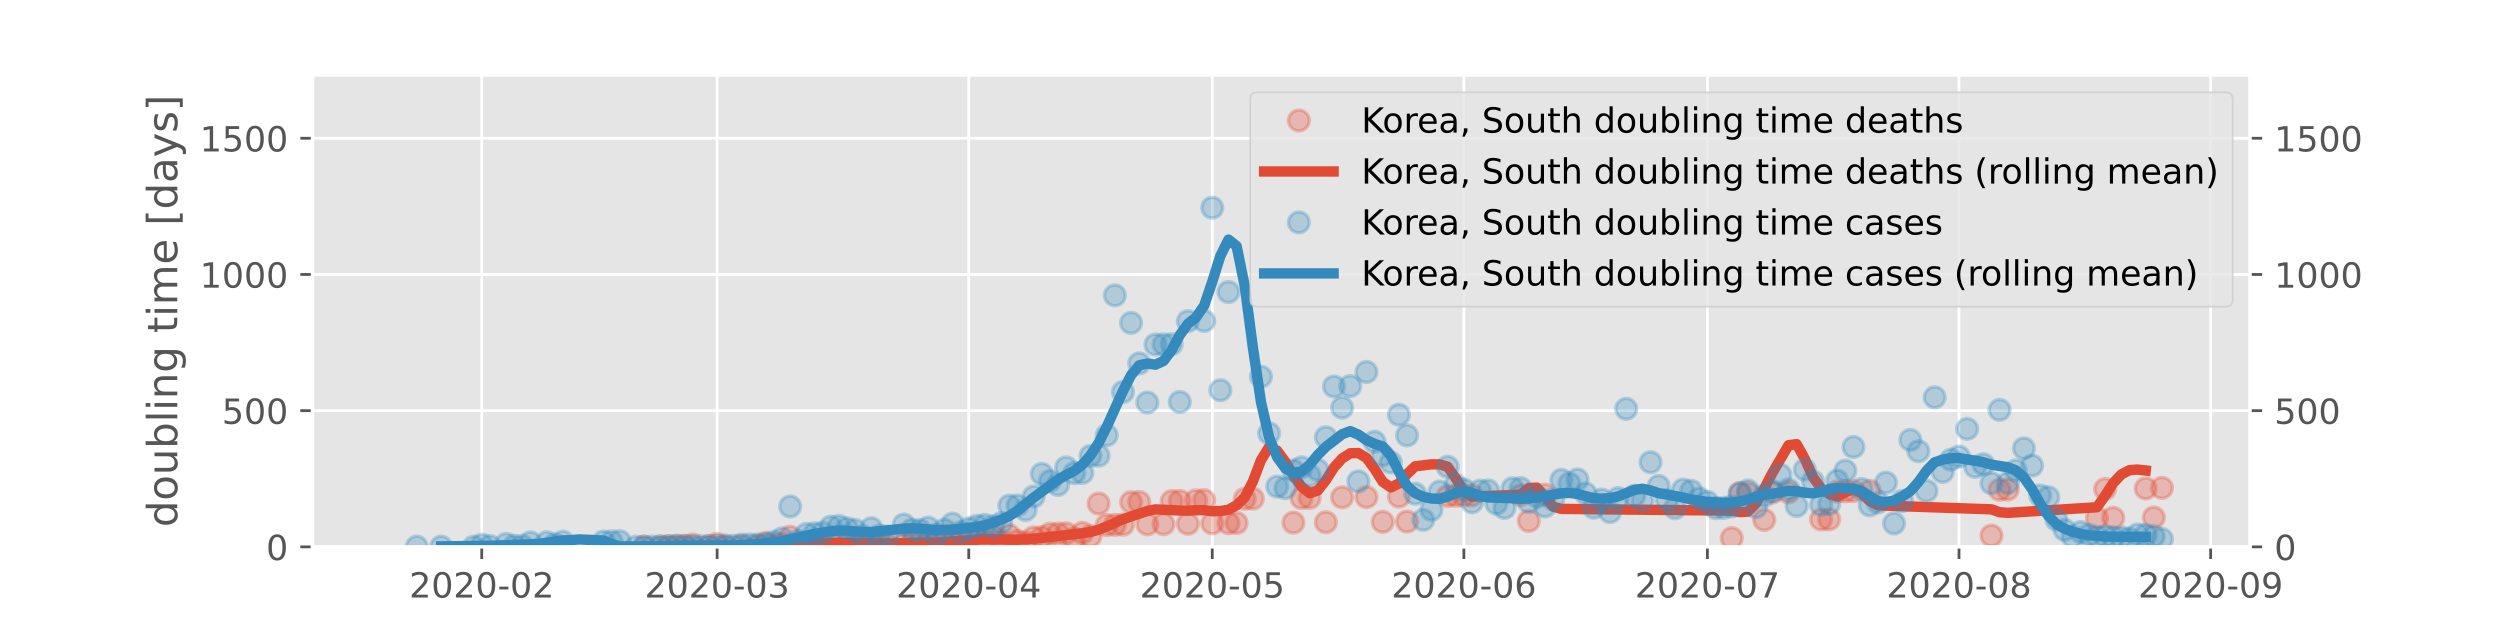 <?xml version="1.0" encoding="utf-8" standalone="no"?>
<!DOCTYPE svg PUBLIC "-//W3C//DTD SVG 1.1//EN"
  "http://www.w3.org/Graphics/SVG/1.1/DTD/svg11.dtd">
<!-- Created with matplotlib (https://matplotlib.org/) -->
<svg height="180pt" version="1.1" viewBox="0 0 720 180" width="720pt" xmlns="http://www.w3.org/2000/svg" xmlns:xlink="http://www.w3.org/1999/xlink">
 <defs>
  <style type="text/css">
*{stroke-linecap:butt;stroke-linejoin:round;}
  </style>
 </defs>
 <g id="figure_1">
  <g id="patch_1">
   <path d="M 0 180 
L 720 180 
L 720 0 
L 0 0 
z
" style="fill:#ffffff;"/>
  </g>
  <g id="axes_1">
   <g id="patch_2">
    <path d="M 90 157.5 
L 648 157.5 
L 648 21.6 
L 90 21.6 
z
" style="fill:#e5e5e5;"/>
   </g>
   <g id="matplotlib.axis_1">
    <g id="xtick_1">
     <g id="line2d_1">
      <path clip-path="url(#pae55aaac30)" d="M 138.74 157.5 
L 138.74 21.6 
" style="fill:none;stroke:#ffffff;stroke-linecap:square;stroke-width:0.8;"/>
     </g>
     <g id="line2d_2">
      <defs>
       <path d="M 0 0 
L 0 3.5 
" id="m0b3b9a4d8c" style="stroke:#555555;stroke-width:0.8;"/>
      </defs>
      <g>
       <use style="fill:#555555;stroke:#555555;stroke-width:0.8;" x="138.74" xlink:href="#m0b3b9a4d8c" y="157.5"/>
      </g>
     </g>
     <g id="text_1">
      <!-- 2020-02 -->
      <defs>
       <path d="M 19.188 8.297 
L 53.609 8.297 
L 53.609 0 
L 7.328 0 
L 7.328 8.297 
Q 12.938 14.109 22.625 23.891 
Q 32.328 33.688 34.812 36.531 
Q 39.547 41.844 41.422 45.531 
Q 43.312 49.219 43.312 52.781 
Q 43.312 58.594 39.234 62.25 
Q 35.156 65.922 28.609 65.922 
Q 23.969 65.922 18.812 64.312 
Q 13.672 62.703 7.812 59.422 
L 7.812 69.391 
Q 13.766 71.781 18.938 73 
Q 24.125 74.219 28.422 74.219 
Q 39.75 74.219 46.484 68.547 
Q 53.219 62.891 53.219 53.422 
Q 53.219 48.922 51.531 44.891 
Q 49.859 40.875 45.406 35.406 
Q 44.188 33.984 37.641 27.219 
Q 31.109 20.453 19.188 8.297 
z
" id="DejaVuSans-50"/>
       <path d="M 31.781 66.406 
Q 24.172 66.406 20.328 58.906 
Q 16.5 51.422 16.5 36.375 
Q 16.5 21.391 20.328 13.891 
Q 24.172 6.391 31.781 6.391 
Q 39.453 6.391 43.281 13.891 
Q 47.125 21.391 47.125 36.375 
Q 47.125 51.422 43.281 58.906 
Q 39.453 66.406 31.781 66.406 
z
M 31.781 74.219 
Q 44.047 74.219 50.516 64.516 
Q 56.984 54.828 56.984 36.375 
Q 56.984 17.969 50.516 8.266 
Q 44.047 -1.422 31.781 -1.422 
Q 19.531 -1.422 13.062 8.266 
Q 6.594 17.969 6.594 36.375 
Q 6.594 54.828 13.062 64.516 
Q 19.531 74.219 31.781 74.219 
z
" id="DejaVuSans-48"/>
       <path d="M 4.891 31.391 
L 31.203 31.391 
L 31.203 23.391 
L 4.891 23.391 
z
" id="DejaVuSans-45"/>
      </defs>
      <g style="fill:#555555;" transform="translate(117.849 172.098)scale(0.1 -0.1)">
       <use xlink:href="#DejaVuSans-50"/>
       <use x="63.623" xlink:href="#DejaVuSans-48"/>
       <use x="127.246" xlink:href="#DejaVuSans-50"/>
       <use x="190.869" xlink:href="#DejaVuSans-48"/>
       <use x="254.492" xlink:href="#DejaVuSans-45"/>
       <use x="290.576" xlink:href="#DejaVuSans-48"/>
       <use x="354.199" xlink:href="#DejaVuSans-50"/>
      </g>
     </g>
    </g>
    <g id="xtick_2">
     <g id="line2d_3">
      <path clip-path="url(#pae55aaac30)" d="M 206.532 157.5 
L 206.532 21.6 
" style="fill:none;stroke:#ffffff;stroke-linecap:square;stroke-width:0.8;"/>
     </g>
     <g id="line2d_4">
      <g>
       <use style="fill:#555555;stroke:#555555;stroke-width:0.8;" x="206.532" xlink:href="#m0b3b9a4d8c" y="157.5"/>
      </g>
     </g>
     <g id="text_2">
      <!-- 2020-03 -->
      <defs>
       <path d="M 40.578 39.312 
Q 47.656 37.797 51.625 33 
Q 55.609 28.219 55.609 21.188 
Q 55.609 10.406 48.188 4.484 
Q 40.766 -1.422 27.094 -1.422 
Q 22.516 -1.422 17.656 -0.516 
Q 12.797 0.391 7.625 2.203 
L 7.625 11.719 
Q 11.719 9.328 16.594 8.109 
Q 21.484 6.891 26.812 6.891 
Q 36.078 6.891 40.938 10.547 
Q 45.797 14.203 45.797 21.188 
Q 45.797 27.641 41.281 31.266 
Q 36.766 34.906 28.719 34.906 
L 20.219 34.906 
L 20.219 43.016 
L 29.109 43.016 
Q 36.375 43.016 40.234 45.922 
Q 44.094 48.828 44.094 54.297 
Q 44.094 59.906 40.109 62.906 
Q 36.141 65.922 28.719 65.922 
Q 24.656 65.922 20.016 65.031 
Q 15.375 64.156 9.812 62.312 
L 9.812 71.094 
Q 15.438 72.656 20.344 73.438 
Q 25.25 74.219 29.594 74.219 
Q 40.828 74.219 47.359 69.109 
Q 53.906 64.016 53.906 55.328 
Q 53.906 49.266 50.438 45.094 
Q 46.969 40.922 40.578 39.312 
z
" id="DejaVuSans-51"/>
      </defs>
      <g style="fill:#555555;" transform="translate(185.641 172.098)scale(0.1 -0.1)">
       <use xlink:href="#DejaVuSans-50"/>
       <use x="63.623" xlink:href="#DejaVuSans-48"/>
       <use x="127.246" xlink:href="#DejaVuSans-50"/>
       <use x="190.869" xlink:href="#DejaVuSans-48"/>
       <use x="254.492" xlink:href="#DejaVuSans-45"/>
       <use x="290.576" xlink:href="#DejaVuSans-48"/>
       <use x="354.199" xlink:href="#DejaVuSans-51"/>
      </g>
     </g>
    </g>
    <g id="xtick_3">
     <g id="line2d_5">
      <path clip-path="url(#pae55aaac30)" d="M 279 157.5 
L 279 21.6 
" style="fill:none;stroke:#ffffff;stroke-linecap:square;stroke-width:0.8;"/>
     </g>
     <g id="line2d_6">
      <g>
       <use style="fill:#555555;stroke:#555555;stroke-width:0.8;" x="279" xlink:href="#m0b3b9a4d8c" y="157.5"/>
      </g>
     </g>
     <g id="text_3">
      <!-- 2020-04 -->
      <defs>
       <path d="M 37.797 64.312 
L 12.891 25.391 
L 37.797 25.391 
z
M 35.203 72.906 
L 47.609 72.906 
L 47.609 25.391 
L 58.016 25.391 
L 58.016 17.188 
L 47.609 17.188 
L 47.609 0 
L 37.797 0 
L 37.797 17.188 
L 4.891 17.188 
L 4.891 26.703 
z
" id="DejaVuSans-52"/>
      </defs>
      <g style="fill:#555555;" transform="translate(258.109 172.098)scale(0.1 -0.1)">
       <use xlink:href="#DejaVuSans-50"/>
       <use x="63.623" xlink:href="#DejaVuSans-48"/>
       <use x="127.246" xlink:href="#DejaVuSans-50"/>
       <use x="190.869" xlink:href="#DejaVuSans-48"/>
       <use x="254.492" xlink:href="#DejaVuSans-45"/>
       <use x="290.576" xlink:href="#DejaVuSans-48"/>
       <use x="354.199" xlink:href="#DejaVuSans-52"/>
      </g>
     </g>
    </g>
    <g id="xtick_4">
     <g id="line2d_7">
      <path clip-path="url(#pae55aaac30)" d="M 349.13 157.5 
L 349.13 21.6 
" style="fill:none;stroke:#ffffff;stroke-linecap:square;stroke-width:0.8;"/>
     </g>
     <g id="line2d_8">
      <g>
       <use style="fill:#555555;stroke:#555555;stroke-width:0.8;" x="349.13" xlink:href="#m0b3b9a4d8c" y="157.5"/>
      </g>
     </g>
     <g id="text_4">
      <!-- 2020-05 -->
      <defs>
       <path d="M 10.797 72.906 
L 49.516 72.906 
L 49.516 64.594 
L 19.828 64.594 
L 19.828 46.734 
Q 21.969 47.469 24.109 47.828 
Q 26.266 48.188 28.422 48.188 
Q 40.625 48.188 47.75 41.5 
Q 54.891 34.812 54.891 23.391 
Q 54.891 11.625 47.562 5.094 
Q 40.234 -1.422 26.906 -1.422 
Q 22.312 -1.422 17.547 -0.641 
Q 12.797 0.141 7.719 1.703 
L 7.719 11.625 
Q 12.109 9.234 16.797 8.062 
Q 21.484 6.891 26.703 6.891 
Q 35.156 6.891 40.078 11.328 
Q 45.016 15.766 45.016 23.391 
Q 45.016 31 40.078 35.438 
Q 35.156 39.891 26.703 39.891 
Q 22.75 39.891 18.812 39.016 
Q 14.891 38.141 10.797 36.281 
z
" id="DejaVuSans-53"/>
      </defs>
      <g style="fill:#555555;" transform="translate(328.238 172.098)scale(0.1 -0.1)">
       <use xlink:href="#DejaVuSans-50"/>
       <use x="63.623" xlink:href="#DejaVuSans-48"/>
       <use x="127.246" xlink:href="#DejaVuSans-50"/>
       <use x="190.869" xlink:href="#DejaVuSans-48"/>
       <use x="254.492" xlink:href="#DejaVuSans-45"/>
       <use x="290.576" xlink:href="#DejaVuSans-48"/>
       <use x="354.199" xlink:href="#DejaVuSans-53"/>
      </g>
     </g>
    </g>
    <g id="xtick_5">
     <g id="line2d_9">
      <path clip-path="url(#pae55aaac30)" d="M 421.597 157.5 
L 421.597 21.6 
" style="fill:none;stroke:#ffffff;stroke-linecap:square;stroke-width:0.8;"/>
     </g>
     <g id="line2d_10">
      <g>
       <use style="fill:#555555;stroke:#555555;stroke-width:0.8;" x="421.597" xlink:href="#m0b3b9a4d8c" y="157.5"/>
      </g>
     </g>
     <g id="text_5">
      <!-- 2020-06 -->
      <defs>
       <path d="M 33.016 40.375 
Q 26.375 40.375 22.484 35.828 
Q 18.609 31.297 18.609 23.391 
Q 18.609 15.531 22.484 10.953 
Q 26.375 6.391 33.016 6.391 
Q 39.656 6.391 43.531 10.953 
Q 47.406 15.531 47.406 23.391 
Q 47.406 31.297 43.531 35.828 
Q 39.656 40.375 33.016 40.375 
z
M 52.594 71.297 
L 52.594 62.312 
Q 48.875 64.062 45.094 64.984 
Q 41.312 65.922 37.594 65.922 
Q 27.828 65.922 22.672 59.328 
Q 17.531 52.734 16.797 39.406 
Q 19.672 43.656 24.016 45.922 
Q 28.375 48.188 33.594 48.188 
Q 44.578 48.188 50.953 41.516 
Q 57.328 34.859 57.328 23.391 
Q 57.328 12.156 50.688 5.359 
Q 44.047 -1.422 33.016 -1.422 
Q 20.359 -1.422 13.672 8.266 
Q 6.984 17.969 6.984 36.375 
Q 6.984 53.656 15.188 63.938 
Q 23.391 74.219 37.203 74.219 
Q 40.922 74.219 44.703 73.484 
Q 48.484 72.75 52.594 71.297 
z
" id="DejaVuSans-54"/>
      </defs>
      <g style="fill:#555555;" transform="translate(400.706 172.098)scale(0.1 -0.1)">
       <use xlink:href="#DejaVuSans-50"/>
       <use x="63.623" xlink:href="#DejaVuSans-48"/>
       <use x="127.246" xlink:href="#DejaVuSans-50"/>
       <use x="190.869" xlink:href="#DejaVuSans-48"/>
       <use x="254.492" xlink:href="#DejaVuSans-45"/>
       <use x="290.576" xlink:href="#DejaVuSans-48"/>
       <use x="354.199" xlink:href="#DejaVuSans-54"/>
      </g>
     </g>
    </g>
    <g id="xtick_6">
     <g id="line2d_11">
      <path clip-path="url(#pae55aaac30)" d="M 491.727 157.5 
L 491.727 21.6 
" style="fill:none;stroke:#ffffff;stroke-linecap:square;stroke-width:0.8;"/>
     </g>
     <g id="line2d_12">
      <g>
       <use style="fill:#555555;stroke:#555555;stroke-width:0.8;" x="491.727" xlink:href="#m0b3b9a4d8c" y="157.5"/>
      </g>
     </g>
     <g id="text_6">
      <!-- 2020-07 -->
      <defs>
       <path d="M 8.203 72.906 
L 55.078 72.906 
L 55.078 68.703 
L 28.609 0 
L 18.312 0 
L 43.219 64.594 
L 8.203 64.594 
z
" id="DejaVuSans-55"/>
      </defs>
      <g style="fill:#555555;" transform="translate(470.836 172.098)scale(0.1 -0.1)">
       <use xlink:href="#DejaVuSans-50"/>
       <use x="63.623" xlink:href="#DejaVuSans-48"/>
       <use x="127.246" xlink:href="#DejaVuSans-50"/>
       <use x="190.869" xlink:href="#DejaVuSans-48"/>
       <use x="254.492" xlink:href="#DejaVuSans-45"/>
       <use x="290.576" xlink:href="#DejaVuSans-48"/>
       <use x="354.199" xlink:href="#DejaVuSans-55"/>
      </g>
     </g>
    </g>
    <g id="xtick_7">
     <g id="line2d_13">
      <path clip-path="url(#pae55aaac30)" d="M 564.195 157.5 
L 564.195 21.6 
" style="fill:none;stroke:#ffffff;stroke-linecap:square;stroke-width:0.8;"/>
     </g>
     <g id="line2d_14">
      <g>
       <use style="fill:#555555;stroke:#555555;stroke-width:0.8;" x="564.195" xlink:href="#m0b3b9a4d8c" y="157.5"/>
      </g>
     </g>
     <g id="text_7">
      <!-- 2020-08 -->
      <defs>
       <path d="M 31.781 34.625 
Q 24.75 34.625 20.719 30.859 
Q 16.703 27.094 16.703 20.516 
Q 16.703 13.922 20.719 10.156 
Q 24.75 6.391 31.781 6.391 
Q 38.812 6.391 42.859 10.172 
Q 46.922 13.969 46.922 20.516 
Q 46.922 27.094 42.891 30.859 
Q 38.875 34.625 31.781 34.625 
z
M 21.922 38.812 
Q 15.578 40.375 12.031 44.719 
Q 8.5 49.078 8.5 55.328 
Q 8.5 64.062 14.719 69.141 
Q 20.953 74.219 31.781 74.219 
Q 42.672 74.219 48.875 69.141 
Q 55.078 64.062 55.078 55.328 
Q 55.078 49.078 51.531 44.719 
Q 48 40.375 41.703 38.812 
Q 48.828 37.156 52.797 32.312 
Q 56.781 27.484 56.781 20.516 
Q 56.781 9.906 50.312 4.234 
Q 43.844 -1.422 31.781 -1.422 
Q 19.734 -1.422 13.25 4.234 
Q 6.781 9.906 6.781 20.516 
Q 6.781 27.484 10.781 32.312 
Q 14.797 37.156 21.922 38.812 
z
M 18.312 54.391 
Q 18.312 48.734 21.844 45.562 
Q 25.391 42.391 31.781 42.391 
Q 38.141 42.391 41.719 45.562 
Q 45.312 48.734 45.312 54.391 
Q 45.312 60.062 41.719 63.234 
Q 38.141 66.406 31.781 66.406 
Q 25.391 66.406 21.844 63.234 
Q 18.312 60.062 18.312 54.391 
z
" id="DejaVuSans-56"/>
      </defs>
      <g style="fill:#555555;" transform="translate(543.303 172.098)scale(0.1 -0.1)">
       <use xlink:href="#DejaVuSans-50"/>
       <use x="63.623" xlink:href="#DejaVuSans-48"/>
       <use x="127.246" xlink:href="#DejaVuSans-50"/>
       <use x="190.869" xlink:href="#DejaVuSans-48"/>
       <use x="254.492" xlink:href="#DejaVuSans-45"/>
       <use x="290.576" xlink:href="#DejaVuSans-48"/>
       <use x="354.199" xlink:href="#DejaVuSans-56"/>
      </g>
     </g>
    </g>
    <g id="xtick_8">
     <g id="line2d_15">
      <path clip-path="url(#pae55aaac30)" d="M 636.662 157.5 
L 636.662 21.6 
" style="fill:none;stroke:#ffffff;stroke-linecap:square;stroke-width:0.8;"/>
     </g>
     <g id="line2d_16">
      <g>
       <use style="fill:#555555;stroke:#555555;stroke-width:0.8;" x="636.662" xlink:href="#m0b3b9a4d8c" y="157.5"/>
      </g>
     </g>
     <g id="text_8">
      <!-- 2020-09 -->
      <defs>
       <path d="M 10.984 1.516 
L 10.984 10.5 
Q 14.703 8.734 18.5 7.812 
Q 22.312 6.891 25.984 6.891 
Q 35.75 6.891 40.891 13.453 
Q 46.047 20.016 46.781 33.406 
Q 43.953 29.203 39.594 26.953 
Q 35.25 24.703 29.984 24.703 
Q 19.047 24.703 12.672 31.312 
Q 6.297 37.938 6.297 49.422 
Q 6.297 60.641 12.938 67.422 
Q 19.578 74.219 30.609 74.219 
Q 43.266 74.219 49.922 64.516 
Q 56.594 54.828 56.594 36.375 
Q 56.594 19.141 48.406 8.859 
Q 40.234 -1.422 26.422 -1.422 
Q 22.703 -1.422 18.891 -0.688 
Q 15.094 0.047 10.984 1.516 
z
M 30.609 32.422 
Q 37.25 32.422 41.125 36.953 
Q 45.016 41.5 45.016 49.422 
Q 45.016 57.281 41.125 61.844 
Q 37.25 66.406 30.609 66.406 
Q 23.969 66.406 20.094 61.844 
Q 16.219 57.281 16.219 49.422 
Q 16.219 41.5 20.094 36.953 
Q 23.969 32.422 30.609 32.422 
z
" id="DejaVuSans-57"/>
      </defs>
      <g style="fill:#555555;" transform="translate(615.771 172.098)scale(0.1 -0.1)">
       <use xlink:href="#DejaVuSans-50"/>
       <use x="63.623" xlink:href="#DejaVuSans-48"/>
       <use x="127.246" xlink:href="#DejaVuSans-50"/>
       <use x="190.869" xlink:href="#DejaVuSans-48"/>
       <use x="254.492" xlink:href="#DejaVuSans-45"/>
       <use x="290.576" xlink:href="#DejaVuSans-48"/>
       <use x="354.199" xlink:href="#DejaVuSans-57"/>
      </g>
     </g>
    </g>
   </g>
   <g id="matplotlib.axis_2">
    <g id="ytick_1">
     <g id="line2d_17">
      <path clip-path="url(#pae55aaac30)" d="M 90 157.5 
L 648 157.5 
" style="fill:none;stroke:#ffffff;stroke-linecap:square;stroke-width:0.8;"/>
     </g>
     <g id="line2d_18">
      <defs>
       <path d="M 0 0 
L -3.5 0 
" id="m098d030c6b" style="stroke:#555555;stroke-width:0.8;"/>
      </defs>
      <g>
       <use style="fill:#555555;stroke:#555555;stroke-width:0.8;" x="90" xlink:href="#m098d030c6b" y="157.5"/>
      </g>
     </g>
     <g id="line2d_19">
      <defs>
       <path d="M 0 0 
L 3.5 0 
" id="md060f036ad" style="stroke:#555555;stroke-width:0.8;"/>
      </defs>
      <g>
       <use style="fill:#555555;stroke:#555555;stroke-width:0.8;" x="648" xlink:href="#md060f036ad" y="157.5"/>
      </g>
     </g>
     <g id="text_9">
      <!-- 0 -->
      <g style="fill:#555555;" transform="translate(76.638 161.299)scale(0.1 -0.1)">
       <use xlink:href="#DejaVuSans-48"/>
      </g>
     </g>
     <g id="text_10">
      <!-- 0 -->
      <g style="fill:#555555;" transform="translate(655 161.299)scale(0.1 -0.1)">
       <use xlink:href="#DejaVuSans-48"/>
      </g>
     </g>
    </g>
    <g id="ytick_2">
     <g id="line2d_20">
      <path clip-path="url(#pae55aaac30)" d="M 90 118.272 
L 648 118.272 
" style="fill:none;stroke:#ffffff;stroke-linecap:square;stroke-width:0.8;"/>
     </g>
     <g id="line2d_21">
      <g>
       <use style="fill:#555555;stroke:#555555;stroke-width:0.8;" x="90" xlink:href="#m098d030c6b" y="118.272"/>
      </g>
     </g>
     <g id="line2d_22">
      <g>
       <use style="fill:#555555;stroke:#555555;stroke-width:0.8;" x="648" xlink:href="#md060f036ad" y="118.272"/>
      </g>
     </g>
     <g id="text_11">
      <!-- 500 -->
      <g style="fill:#555555;" transform="translate(63.913 122.071)scale(0.1 -0.1)">
       <use xlink:href="#DejaVuSans-53"/>
       <use x="63.623" xlink:href="#DejaVuSans-48"/>
       <use x="127.246" xlink:href="#DejaVuSans-48"/>
      </g>
     </g>
     <g id="text_12">
      <!-- 500 -->
      <g style="fill:#555555;" transform="translate(655 122.071)scale(0.1 -0.1)">
       <use xlink:href="#DejaVuSans-53"/>
       <use x="63.623" xlink:href="#DejaVuSans-48"/>
       <use x="127.246" xlink:href="#DejaVuSans-48"/>
      </g>
     </g>
    </g>
    <g id="ytick_3">
     <g id="line2d_23">
      <path clip-path="url(#pae55aaac30)" d="M 90 79.045 
L 648 79.045 
" style="fill:none;stroke:#ffffff;stroke-linecap:square;stroke-width:0.8;"/>
     </g>
     <g id="line2d_24">
      <g>
       <use style="fill:#555555;stroke:#555555;stroke-width:0.8;" x="90" xlink:href="#m098d030c6b" y="79.045"/>
      </g>
     </g>
     <g id="line2d_25">
      <g>
       <use style="fill:#555555;stroke:#555555;stroke-width:0.8;" x="648" xlink:href="#md060f036ad" y="79.045"/>
      </g>
     </g>
     <g id="text_13">
      <!-- 1000 -->
      <defs>
       <path d="M 12.406 8.297 
L 28.516 8.297 
L 28.516 63.922 
L 10.984 60.406 
L 10.984 69.391 
L 28.422 72.906 
L 38.281 72.906 
L 38.281 8.297 
L 54.391 8.297 
L 54.391 0 
L 12.406 0 
z
" id="DejaVuSans-49"/>
      </defs>
      <g style="fill:#555555;" transform="translate(57.55 82.844)scale(0.1 -0.1)">
       <use xlink:href="#DejaVuSans-49"/>
       <use x="63.623" xlink:href="#DejaVuSans-48"/>
       <use x="127.246" xlink:href="#DejaVuSans-48"/>
       <use x="190.869" xlink:href="#DejaVuSans-48"/>
      </g>
     </g>
     <g id="text_14">
      <!-- 1000 -->
      <g style="fill:#555555;" transform="translate(655 82.844)scale(0.1 -0.1)">
       <use xlink:href="#DejaVuSans-49"/>
       <use x="63.623" xlink:href="#DejaVuSans-48"/>
       <use x="127.246" xlink:href="#DejaVuSans-48"/>
       <use x="190.869" xlink:href="#DejaVuSans-48"/>
      </g>
     </g>
    </g>
    <g id="ytick_4">
     <g id="line2d_26">
      <path clip-path="url(#pae55aaac30)" d="M 90 39.817 
L 648 39.817 
" style="fill:none;stroke:#ffffff;stroke-linecap:square;stroke-width:0.8;"/>
     </g>
     <g id="line2d_27">
      <g>
       <use style="fill:#555555;stroke:#555555;stroke-width:0.8;" x="90" xlink:href="#m098d030c6b" y="39.817"/>
      </g>
     </g>
     <g id="line2d_28">
      <g>
       <use style="fill:#555555;stroke:#555555;stroke-width:0.8;" x="648" xlink:href="#md060f036ad" y="39.817"/>
      </g>
     </g>
     <g id="text_15">
      <!-- 1500 -->
      <g style="fill:#555555;" transform="translate(57.55 43.616)scale(0.1 -0.1)">
       <use xlink:href="#DejaVuSans-49"/>
       <use x="63.623" xlink:href="#DejaVuSans-53"/>
       <use x="127.246" xlink:href="#DejaVuSans-48"/>
       <use x="190.869" xlink:href="#DejaVuSans-48"/>
      </g>
     </g>
     <g id="text_16">
      <!-- 1500 -->
      <g style="fill:#555555;" transform="translate(655 43.616)scale(0.1 -0.1)">
       <use xlink:href="#DejaVuSans-49"/>
       <use x="63.623" xlink:href="#DejaVuSans-53"/>
       <use x="127.246" xlink:href="#DejaVuSans-48"/>
       <use x="190.869" xlink:href="#DejaVuSans-48"/>
      </g>
     </g>
    </g>
    <g id="text_17">
     <!-- doubling time [days] -->
     <defs>
      <path d="M 45.406 46.391 
L 45.406 75.984 
L 54.391 75.984 
L 54.391 0 
L 45.406 0 
L 45.406 8.203 
Q 42.578 3.328 38.25 0.953 
Q 33.938 -1.422 27.875 -1.422 
Q 17.969 -1.422 11.734 6.484 
Q 5.516 14.406 5.516 27.297 
Q 5.516 40.188 11.734 48.094 
Q 17.969 56 27.875 56 
Q 33.938 56 38.25 53.625 
Q 42.578 51.266 45.406 46.391 
z
M 14.797 27.297 
Q 14.797 17.391 18.875 11.75 
Q 22.953 6.109 30.078 6.109 
Q 37.203 6.109 41.297 11.75 
Q 45.406 17.391 45.406 27.297 
Q 45.406 37.203 41.297 42.844 
Q 37.203 48.484 30.078 48.484 
Q 22.953 48.484 18.875 42.844 
Q 14.797 37.203 14.797 27.297 
z
" id="DejaVuSans-100"/>
      <path d="M 30.609 48.391 
Q 23.391 48.391 19.188 42.75 
Q 14.984 37.109 14.984 27.297 
Q 14.984 17.484 19.156 11.844 
Q 23.344 6.203 30.609 6.203 
Q 37.797 6.203 41.984 11.859 
Q 46.188 17.531 46.188 27.297 
Q 46.188 37.016 41.984 42.703 
Q 37.797 48.391 30.609 48.391 
z
M 30.609 56 
Q 42.328 56 49.016 48.375 
Q 55.719 40.766 55.719 27.297 
Q 55.719 13.875 49.016 6.219 
Q 42.328 -1.422 30.609 -1.422 
Q 18.844 -1.422 12.172 6.219 
Q 5.516 13.875 5.516 27.297 
Q 5.516 40.766 12.172 48.375 
Q 18.844 56 30.609 56 
z
" id="DejaVuSans-111"/>
      <path d="M 8.5 21.578 
L 8.5 54.688 
L 17.484 54.688 
L 17.484 21.922 
Q 17.484 14.156 20.5 10.266 
Q 23.531 6.391 29.594 6.391 
Q 36.859 6.391 41.078 11.031 
Q 45.312 15.672 45.312 23.688 
L 45.312 54.688 
L 54.297 54.688 
L 54.297 0 
L 45.312 0 
L 45.312 8.406 
Q 42.047 3.422 37.719 1 
Q 33.406 -1.422 27.688 -1.422 
Q 18.266 -1.422 13.375 4.438 
Q 8.5 10.297 8.5 21.578 
z
M 31.109 56 
z
" id="DejaVuSans-117"/>
      <path d="M 48.688 27.297 
Q 48.688 37.203 44.609 42.844 
Q 40.531 48.484 33.406 48.484 
Q 26.266 48.484 22.188 42.844 
Q 18.109 37.203 18.109 27.297 
Q 18.109 17.391 22.188 11.75 
Q 26.266 6.109 33.406 6.109 
Q 40.531 6.109 44.609 11.75 
Q 48.688 17.391 48.688 27.297 
z
M 18.109 46.391 
Q 20.953 51.266 25.266 53.625 
Q 29.594 56 35.594 56 
Q 45.562 56 51.781 48.094 
Q 58.016 40.188 58.016 27.297 
Q 58.016 14.406 51.781 6.484 
Q 45.562 -1.422 35.594 -1.422 
Q 29.594 -1.422 25.266 0.953 
Q 20.953 3.328 18.109 8.203 
L 18.109 0 
L 9.078 0 
L 9.078 75.984 
L 18.109 75.984 
z
" id="DejaVuSans-98"/>
      <path d="M 9.422 75.984 
L 18.406 75.984 
L 18.406 0 
L 9.422 0 
z
" id="DejaVuSans-108"/>
      <path d="M 9.422 54.688 
L 18.406 54.688 
L 18.406 0 
L 9.422 0 
z
M 9.422 75.984 
L 18.406 75.984 
L 18.406 64.594 
L 9.422 64.594 
z
" id="DejaVuSans-105"/>
      <path d="M 54.891 33.016 
L 54.891 0 
L 45.906 0 
L 45.906 32.719 
Q 45.906 40.484 42.875 44.328 
Q 39.844 48.188 33.797 48.188 
Q 26.516 48.188 22.312 43.547 
Q 18.109 38.922 18.109 30.906 
L 18.109 0 
L 9.078 0 
L 9.078 54.688 
L 18.109 54.688 
L 18.109 46.188 
Q 21.344 51.125 25.703 53.562 
Q 30.078 56 35.797 56 
Q 45.219 56 50.047 50.172 
Q 54.891 44.344 54.891 33.016 
z
" id="DejaVuSans-110"/>
      <path d="M 45.406 27.984 
Q 45.406 37.75 41.375 43.109 
Q 37.359 48.484 30.078 48.484 
Q 22.859 48.484 18.828 43.109 
Q 14.797 37.75 14.797 27.984 
Q 14.797 18.266 18.828 12.891 
Q 22.859 7.516 30.078 7.516 
Q 37.359 7.516 41.375 12.891 
Q 45.406 18.266 45.406 27.984 
z
M 54.391 6.781 
Q 54.391 -7.172 48.188 -13.984 
Q 42 -20.797 29.203 -20.797 
Q 24.469 -20.797 20.266 -20.094 
Q 16.062 -19.391 12.109 -17.922 
L 12.109 -9.188 
Q 16.062 -11.328 19.922 -12.344 
Q 23.781 -13.375 27.781 -13.375 
Q 36.625 -13.375 41.016 -8.766 
Q 45.406 -4.156 45.406 5.172 
L 45.406 9.625 
Q 42.625 4.781 38.281 2.391 
Q 33.938 0 27.875 0 
Q 17.828 0 11.672 7.656 
Q 5.516 15.328 5.516 27.984 
Q 5.516 40.672 11.672 48.328 
Q 17.828 56 27.875 56 
Q 33.938 56 38.281 53.609 
Q 42.625 51.219 45.406 46.391 
L 45.406 54.688 
L 54.391 54.688 
z
" id="DejaVuSans-103"/>
      <path id="DejaVuSans-32"/>
      <path d="M 18.312 70.219 
L 18.312 54.688 
L 36.812 54.688 
L 36.812 47.703 
L 18.312 47.703 
L 18.312 18.016 
Q 18.312 11.328 20.141 9.422 
Q 21.969 7.516 27.594 7.516 
L 36.812 7.516 
L 36.812 0 
L 27.594 0 
Q 17.188 0 13.234 3.875 
Q 9.281 7.766 9.281 18.016 
L 9.281 47.703 
L 2.688 47.703 
L 2.688 54.688 
L 9.281 54.688 
L 9.281 70.219 
z
" id="DejaVuSans-116"/>
      <path d="M 52 44.188 
Q 55.375 50.25 60.062 53.125 
Q 64.75 56 71.094 56 
Q 79.641 56 84.281 50.016 
Q 88.922 44.047 88.922 33.016 
L 88.922 0 
L 79.891 0 
L 79.891 32.719 
Q 79.891 40.578 77.094 44.375 
Q 74.312 48.188 68.609 48.188 
Q 61.625 48.188 57.562 43.547 
Q 53.516 38.922 53.516 30.906 
L 53.516 0 
L 44.484 0 
L 44.484 32.719 
Q 44.484 40.625 41.703 44.406 
Q 38.922 48.188 33.109 48.188 
Q 26.219 48.188 22.156 43.531 
Q 18.109 38.875 18.109 30.906 
L 18.109 0 
L 9.078 0 
L 9.078 54.688 
L 18.109 54.688 
L 18.109 46.188 
Q 21.188 51.219 25.484 53.609 
Q 29.781 56 35.688 56 
Q 41.656 56 45.828 52.969 
Q 50 49.953 52 44.188 
z
" id="DejaVuSans-109"/>
      <path d="M 56.203 29.594 
L 56.203 25.203 
L 14.891 25.203 
Q 15.484 15.922 20.484 11.062 
Q 25.484 6.203 34.422 6.203 
Q 39.594 6.203 44.453 7.469 
Q 49.312 8.734 54.109 11.281 
L 54.109 2.781 
Q 49.266 0.734 44.188 -0.344 
Q 39.109 -1.422 33.891 -1.422 
Q 20.797 -1.422 13.156 6.188 
Q 5.516 13.812 5.516 26.812 
Q 5.516 40.234 12.766 48.109 
Q 20.016 56 32.328 56 
Q 43.359 56 49.781 48.891 
Q 56.203 41.797 56.203 29.594 
z
M 47.219 32.234 
Q 47.125 39.594 43.094 43.984 
Q 39.062 48.391 32.422 48.391 
Q 24.906 48.391 20.391 44.141 
Q 15.875 39.891 15.188 32.172 
z
" id="DejaVuSans-101"/>
      <path d="M 8.594 75.984 
L 29.297 75.984 
L 29.297 69 
L 17.578 69 
L 17.578 -6.203 
L 29.297 -6.203 
L 29.297 -13.188 
L 8.594 -13.188 
z
" id="DejaVuSans-91"/>
      <path d="M 34.281 27.484 
Q 23.391 27.484 19.188 25 
Q 14.984 22.516 14.984 16.5 
Q 14.984 11.719 18.141 8.906 
Q 21.297 6.109 26.703 6.109 
Q 34.188 6.109 38.703 11.406 
Q 43.219 16.703 43.219 25.484 
L 43.219 27.484 
z
M 52.203 31.203 
L 52.203 0 
L 43.219 0 
L 43.219 8.297 
Q 40.141 3.328 35.547 0.953 
Q 30.953 -1.422 24.312 -1.422 
Q 15.922 -1.422 10.953 3.297 
Q 6 8.016 6 15.922 
Q 6 25.141 12.172 29.828 
Q 18.359 34.516 30.609 34.516 
L 43.219 34.516 
L 43.219 35.406 
Q 43.219 41.609 39.141 45 
Q 35.062 48.391 27.688 48.391 
Q 23 48.391 18.547 47.266 
Q 14.109 46.141 10.016 43.891 
L 10.016 52.203 
Q 14.938 54.109 19.578 55.047 
Q 24.219 56 28.609 56 
Q 40.484 56 46.344 49.844 
Q 52.203 43.703 52.203 31.203 
z
" id="DejaVuSans-97"/>
      <path d="M 32.172 -5.078 
Q 28.375 -14.844 24.75 -17.812 
Q 21.141 -20.797 15.094 -20.797 
L 7.906 -20.797 
L 7.906 -13.281 
L 13.188 -13.281 
Q 16.891 -13.281 18.938 -11.516 
Q 21 -9.766 23.484 -3.219 
L 25.094 0.875 
L 2.984 54.688 
L 12.5 54.688 
L 29.594 11.922 
L 46.688 54.688 
L 56.203 54.688 
z
" id="DejaVuSans-121"/>
      <path d="M 44.281 53.078 
L 44.281 44.578 
Q 40.484 46.531 36.375 47.5 
Q 32.281 48.484 27.875 48.484 
Q 21.188 48.484 17.844 46.438 
Q 14.5 44.391 14.5 40.281 
Q 14.5 37.156 16.891 35.375 
Q 19.281 33.594 26.516 31.984 
L 29.594 31.297 
Q 39.156 29.25 43.188 25.516 
Q 47.219 21.781 47.219 15.094 
Q 47.219 7.469 41.188 3.016 
Q 35.156 -1.422 24.609 -1.422 
Q 20.219 -1.422 15.453 -0.562 
Q 10.688 0.297 5.422 2 
L 5.422 11.281 
Q 10.406 8.688 15.234 7.391 
Q 20.062 6.109 24.812 6.109 
Q 31.156 6.109 34.562 8.281 
Q 37.984 10.453 37.984 14.406 
Q 37.984 18.062 35.516 20.016 
Q 33.062 21.969 24.703 23.781 
L 21.578 24.516 
Q 13.234 26.266 9.516 29.906 
Q 5.812 33.547 5.812 39.891 
Q 5.812 47.609 11.281 51.797 
Q 16.75 56 26.812 56 
Q 31.781 56 36.172 55.266 
Q 40.578 54.547 44.281 53.078 
z
" id="DejaVuSans-115"/>
      <path d="M 30.422 75.984 
L 30.422 -13.188 
L 9.719 -13.188 
L 9.719 -6.203 
L 21.391 -6.203 
L 21.391 69 
L 9.719 69 
L 9.719 75.984 
z
" id="DejaVuSans-93"/>
     </defs>
     <g style="fill:#555555;" transform="translate(51.054 151.801)rotate(-90)scale(0.12 -0.12)">
      <use xlink:href="#DejaVuSans-100"/>
      <use x="63.477" xlink:href="#DejaVuSans-111"/>
      <use x="124.658" xlink:href="#DejaVuSans-117"/>
      <use x="188.037" xlink:href="#DejaVuSans-98"/>
      <use x="251.514" xlink:href="#DejaVuSans-108"/>
      <use x="279.297" xlink:href="#DejaVuSans-105"/>
      <use x="307.08" xlink:href="#DejaVuSans-110"/>
      <use x="370.459" xlink:href="#DejaVuSans-103"/>
      <use x="433.936" xlink:href="#DejaVuSans-32"/>
      <use x="465.723" xlink:href="#DejaVuSans-116"/>
      <use x="504.932" xlink:href="#DejaVuSans-105"/>
      <use x="532.715" xlink:href="#DejaVuSans-109"/>
      <use x="630.127" xlink:href="#DejaVuSans-101"/>
      <use x="691.65" xlink:href="#DejaVuSans-32"/>
      <use x="723.438" xlink:href="#DejaVuSans-91"/>
      <use x="762.451" xlink:href="#DejaVuSans-100"/>
      <use x="825.928" xlink:href="#DejaVuSans-97"/>
      <use x="887.207" xlink:href="#DejaVuSans-121"/>
      <use x="946.387" xlink:href="#DejaVuSans-115"/>
      <use x="998.486" xlink:href="#DejaVuSans-93"/>
     </g>
    </g>
   </g>
   <g id="line2d_29">
    <defs>
     <path d="M 0 3 
C 0.796 3 1.559 2.684 2.121 2.121 
C 2.684 1.559 3 0.796 3 0 
C 3 -0.796 2.684 -1.559 2.121 -2.121 
C 1.559 -2.684 0.796 -3 0 -3 
C -0.796 -3 -1.559 -2.684 -2.121 -2.121 
C -2.684 -1.559 -3 -0.796 -3 0 
C -3 0.796 -2.684 1.559 -2.121 2.121 
C -1.559 2.684 -0.796 3 0 3 
z
" id="mde91754e11" style="stroke:#e24a33;stroke-opacity:0.3;"/>
    </defs>
    <g clip-path="url(#pae55aaac30)">
     <use style="fill:#e24a33;fill-opacity:0.3;stroke:#e24a33;stroke-opacity:0.3;" x="185.494" xlink:href="#mde91754e11" y="157.422"/>
     <use style="fill:#e24a33;fill-opacity:0.3;stroke:#e24a33;stroke-opacity:0.3;" x="190.169" xlink:href="#mde91754e11" y="157.451"/>
     <use style="fill:#e24a33;fill-opacity:0.3;stroke:#e24a33;stroke-opacity:0.3;" x="192.506" xlink:href="#mde91754e11" y="157.311"/>
     <use style="fill:#e24a33;fill-opacity:0.3;stroke:#e24a33;stroke-opacity:0.3;" x="194.844" xlink:href="#mde91754e11" y="157.256"/>
     <use style="fill:#e24a33;fill-opacity:0.3;stroke:#e24a33;stroke-opacity:0.3;" x="197.182" xlink:href="#mde91754e11" y="157.202"/>
     <use style="fill:#e24a33;fill-opacity:0.3;stroke:#e24a33;stroke-opacity:0.3;" x="199.519" xlink:href="#mde91754e11" y="156.821"/>
     <use style="fill:#e24a33;fill-opacity:0.3;stroke:#e24a33;stroke-opacity:0.3;" x="204.195" xlink:href="#mde91754e11" y="157.238"/>
     <use style="fill:#e24a33;fill-opacity:0.3;stroke:#e24a33;stroke-opacity:0.3;" x="206.532" xlink:href="#mde91754e11" y="156.603"/>
     <use style="fill:#e24a33;fill-opacity:0.3;stroke:#e24a33;stroke-opacity:0.3;" x="208.87" xlink:href="#mde91754e11" y="157.391"/>
     <use style="fill:#e24a33;fill-opacity:0.3;stroke:#e24a33;stroke-opacity:0.3;" x="213.545" xlink:href="#mde91754e11" y="157.256"/>
     <use style="fill:#e24a33;fill-opacity:0.3;stroke:#e24a33;stroke-opacity:0.3;" x="218.221" xlink:href="#mde91754e11" y="157.202"/>
     <use style="fill:#e24a33;fill-opacity:0.3;stroke:#e24a33;stroke-opacity:0.3;" x="220.558" xlink:href="#mde91754e11" y="156.331"/>
     <use style="fill:#e24a33;fill-opacity:0.3;stroke:#e24a33;stroke-opacity:0.3;" x="222.896" xlink:href="#mde91754e11" y="157.075"/>
     <use style="fill:#e24a33;fill-opacity:0.3;stroke:#e24a33;stroke-opacity:0.3;" x="225.234" xlink:href="#mde91754e11" y="156.567"/>
     <use style="fill:#e24a33;fill-opacity:0.3;stroke:#e24a33;stroke-opacity:0.3;" x="227.571" xlink:href="#mde91754e11" y="154.591"/>
     <use style="fill:#e24a33;fill-opacity:0.3;stroke:#e24a33;stroke-opacity:0.3;" x="229.909" xlink:href="#mde91754e11" y="156.984"/>
     <use style="fill:#e24a33;fill-opacity:0.3;stroke:#e24a33;stroke-opacity:0.3;" x="232.247" xlink:href="#mde91754e11" y="156.929"/>
     <use style="fill:#e24a33;fill-opacity:0.3;stroke:#e24a33;stroke-opacity:0.3;" x="236.922" xlink:href="#mde91754e11" y="156.875"/>
     <use style="fill:#e24a33;fill-opacity:0.3;stroke:#e24a33;stroke-opacity:0.3;" x="239.26" xlink:href="#mde91754e11" y="156.168"/>
     <use style="fill:#e24a33;fill-opacity:0.3;stroke:#e24a33;stroke-opacity:0.3;" x="243.935" xlink:href="#mde91754e11" y="156.793"/>
     <use style="fill:#e24a33;fill-opacity:0.3;stroke:#e24a33;stroke-opacity:0.3;" x="246.273" xlink:href="#mde91754e11" y="156.005"/>
     <use style="fill:#e24a33;fill-opacity:0.3;stroke:#e24a33;stroke-opacity:0.3;" x="248.61" xlink:href="#mde91754e11" y="156.821"/>
     <use style="fill:#e24a33;fill-opacity:0.3;stroke:#e24a33;stroke-opacity:0.3;" x="250.948" xlink:href="#mde91754e11" y="155.823"/>
     <use style="fill:#e24a33;fill-opacity:0.3;stroke:#e24a33;stroke-opacity:0.3;" x="253.286" xlink:href="#mde91754e11" y="156.834"/>
     <use style="fill:#e24a33;fill-opacity:0.3;stroke:#e24a33;stroke-opacity:0.3;" x="255.623" xlink:href="#mde91754e11" y="156.857"/>
     <use style="fill:#e24a33;fill-opacity:0.3;stroke:#e24a33;stroke-opacity:0.3;" x="260.299" xlink:href="#mde91754e11" y="156.802"/>
     <use style="fill:#e24a33;fill-opacity:0.3;stroke:#e24a33;stroke-opacity:0.3;" x="262.636" xlink:href="#mde91754e11" y="156.385"/>
     <use style="fill:#e24a33;fill-opacity:0.3;stroke:#e24a33;stroke-opacity:0.3;" x="264.974" xlink:href="#mde91754e11" y="156.103"/>
     <use style="fill:#e24a33;fill-opacity:0.3;stroke:#e24a33;stroke-opacity:0.3;" x="267.312" xlink:href="#mde91754e11" y="156.583"/>
     <use style="fill:#e24a33;fill-opacity:0.3;stroke:#e24a33;stroke-opacity:0.3;" x="269.649" xlink:href="#mde91754e11" y="155.961"/>
     <use style="fill:#e24a33;fill-opacity:0.3;stroke:#e24a33;stroke-opacity:0.3;" x="271.987" xlink:href="#mde91754e11" y="156.494"/>
     <use style="fill:#e24a33;fill-opacity:0.3;stroke:#e24a33;stroke-opacity:0.3;" x="274.325" xlink:href="#mde91754e11" y="156.095"/>
     <use style="fill:#e24a33;fill-opacity:0.3;stroke:#e24a33;stroke-opacity:0.3;" x="276.662" xlink:href="#mde91754e11" y="155.325"/>
     <use style="fill:#e24a33;fill-opacity:0.3;stroke:#e24a33;stroke-opacity:0.3;" x="279" xlink:href="#mde91754e11" y="154.536"/>
     <use style="fill:#e24a33;fill-opacity:0.3;stroke:#e24a33;stroke-opacity:0.3;" x="281.338" xlink:href="#mde91754e11" y="155.23"/>
     <use style="fill:#e24a33;fill-opacity:0.3;stroke:#e24a33;stroke-opacity:0.3;" x="283.675" xlink:href="#mde91754e11" y="155.635"/>
     <use style="fill:#e24a33;fill-opacity:0.3;stroke:#e24a33;stroke-opacity:0.3;" x="286.013" xlink:href="#mde91754e11" y="154.319"/>
     <use style="fill:#e24a33;fill-opacity:0.3;stroke:#e24a33;stroke-opacity:0.3;" x="288.351" xlink:href="#mde91754e11" y="155.869"/>
     <use style="fill:#e24a33;fill-opacity:0.3;stroke:#e24a33;stroke-opacity:0.3;" x="290.688" xlink:href="#mde91754e11" y="154.156"/>
     <use style="fill:#e24a33;fill-opacity:0.3;stroke:#e24a33;stroke-opacity:0.3;" x="293.026" xlink:href="#mde91754e11" y="155.787"/>
     <use style="fill:#e24a33;fill-opacity:0.3;stroke:#e24a33;stroke-opacity:0.3;" x="295.364" xlink:href="#mde91754e11" y="156.168"/>
     <use style="fill:#e24a33;fill-opacity:0.3;stroke:#e24a33;stroke-opacity:0.3;" x="297.701" xlink:href="#mde91754e11" y="154.754"/>
     <use style="fill:#e24a33;fill-opacity:0.3;stroke:#e24a33;stroke-opacity:0.3;" x="300.039" xlink:href="#mde91754e11" y="154.699"/>
     <use style="fill:#e24a33;fill-opacity:0.3;stroke:#e24a33;stroke-opacity:0.3;" x="302.377" xlink:href="#mde91754e11" y="153.702"/>
     <use style="fill:#e24a33;fill-opacity:0.3;stroke:#e24a33;stroke-opacity:0.3;" x="304.714" xlink:href="#mde91754e11" y="153.648"/>
     <use style="fill:#e24a33;fill-opacity:0.3;stroke:#e24a33;stroke-opacity:0.3;" x="307.052" xlink:href="#mde91754e11" y="153.594"/>
     <use style="fill:#e24a33;fill-opacity:0.3;stroke:#e24a33;stroke-opacity:0.3;" x="309.39" xlink:href="#mde91754e11" y="155.113"/>
     <use style="fill:#e24a33;fill-opacity:0.3;stroke:#e24a33;stroke-opacity:0.3;" x="311.727" xlink:href="#mde91754e11" y="153.449"/>
     <use style="fill:#e24a33;fill-opacity:0.3;stroke:#e24a33;stroke-opacity:0.3;" x="314.065" xlink:href="#mde91754e11" y="154.414"/>
     <use style="fill:#e24a33;fill-opacity:0.3;stroke:#e24a33;stroke-opacity:0.3;" x="316.403" xlink:href="#mde91754e11" y="145.02"/>
     <use style="fill:#e24a33;fill-opacity:0.3;stroke:#e24a33;stroke-opacity:0.3;" x="318.74" xlink:href="#mde91754e11" y="151.219"/>
     <use style="fill:#e24a33;fill-opacity:0.3;stroke:#e24a33;stroke-opacity:0.3;" x="321.078" xlink:href="#mde91754e11" y="151.165"/>
     <use style="fill:#e24a33;fill-opacity:0.3;stroke:#e24a33;stroke-opacity:0.3;" x="323.416" xlink:href="#mde91754e11" y="151.11"/>
     <use style="fill:#e24a33;fill-opacity:0.3;stroke:#e24a33;stroke-opacity:0.3;" x="325.753" xlink:href="#mde91754e11" y="144.639"/>
     <use style="fill:#e24a33;fill-opacity:0.3;stroke:#e24a33;stroke-opacity:0.3;" x="328.091" xlink:href="#mde91754e11" y="144.584"/>
     <use style="fill:#e24a33;fill-opacity:0.3;stroke:#e24a33;stroke-opacity:0.3;" x="330.429" xlink:href="#mde91754e11" y="151.001"/>
     <use style="fill:#e24a33;fill-opacity:0.3;stroke:#e24a33;stroke-opacity:0.3;" x="335.104" xlink:href="#mde91754e11" y="150.947"/>
     <use style="fill:#e24a33;fill-opacity:0.3;stroke:#e24a33;stroke-opacity:0.3;" x="337.442" xlink:href="#mde91754e11" y="144.313"/>
     <use style="fill:#e24a33;fill-opacity:0.3;stroke:#e24a33;stroke-opacity:0.3;" x="339.779" xlink:href="#mde91754e11" y="144.258"/>
     <use style="fill:#e24a33;fill-opacity:0.3;stroke:#e24a33;stroke-opacity:0.3;" x="342.117" xlink:href="#mde91754e11" y="150.838"/>
     <use style="fill:#e24a33;fill-opacity:0.3;stroke:#e24a33;stroke-opacity:0.3;" x="344.455" xlink:href="#mde91754e11" y="144.095"/>
     <use style="fill:#e24a33;fill-opacity:0.3;stroke:#e24a33;stroke-opacity:0.3;" x="346.792" xlink:href="#mde91754e11" y="144.041"/>
     <use style="fill:#e24a33;fill-opacity:0.3;stroke:#e24a33;stroke-opacity:0.3;" x="349.13" xlink:href="#mde91754e11" y="150.73"/>
     <use style="fill:#e24a33;fill-opacity:0.3;stroke:#e24a33;stroke-opacity:0.3;" x="353.805" xlink:href="#mde91754e11" y="150.675"/>
     <use style="fill:#e24a33;fill-opacity:0.3;stroke:#e24a33;stroke-opacity:0.3;" x="356.143" xlink:href="#mde91754e11" y="150.621"/>
     <use style="fill:#e24a33;fill-opacity:0.3;stroke:#e24a33;stroke-opacity:0.3;" x="358.481" xlink:href="#mde91754e11" y="143.66"/>
     <use style="fill:#e24a33;fill-opacity:0.3;stroke:#e24a33;stroke-opacity:0.3;" x="360.818" xlink:href="#mde91754e11" y="143.606"/>
     <use style="fill:#e24a33;fill-opacity:0.3;stroke:#e24a33;stroke-opacity:0.3;" x="372.506" xlink:href="#mde91754e11" y="150.512"/>
     <use style="fill:#e24a33;fill-opacity:0.3;stroke:#e24a33;stroke-opacity:0.3;" x="374.844" xlink:href="#mde91754e11" y="143.442"/>
     <use style="fill:#e24a33;fill-opacity:0.3;stroke:#e24a33;stroke-opacity:0.3;" x="377.182" xlink:href="#mde91754e11" y="143.388"/>
     <use style="fill:#e24a33;fill-opacity:0.3;stroke:#e24a33;stroke-opacity:0.3;" x="381.857" xlink:href="#mde91754e11" y="150.403"/>
     <use style="fill:#e24a33;fill-opacity:0.3;stroke:#e24a33;stroke-opacity:0.3;" x="386.532" xlink:href="#mde91754e11" y="143.225"/>
     <use style="fill:#e24a33;fill-opacity:0.3;stroke:#e24a33;stroke-opacity:0.3;" x="393.545" xlink:href="#mde91754e11" y="143.171"/>
     <use style="fill:#e24a33;fill-opacity:0.3;stroke:#e24a33;stroke-opacity:0.3;" x="398.221" xlink:href="#mde91754e11" y="150.295"/>
     <use style="fill:#e24a33;fill-opacity:0.3;stroke:#e24a33;stroke-opacity:0.3;" x="402.896" xlink:href="#mde91754e11" y="143.007"/>
     <use style="fill:#e24a33;fill-opacity:0.3;stroke:#e24a33;stroke-opacity:0.3;" x="405.234" xlink:href="#mde91754e11" y="150.213"/>
     <use style="fill:#e24a33;fill-opacity:0.3;stroke:#e24a33;stroke-opacity:0.3;" x="416.922" xlink:href="#mde91754e11" y="142.844"/>
     <use style="fill:#e24a33;fill-opacity:0.3;stroke:#e24a33;stroke-opacity:0.3;" x="419.26" xlink:href="#mde91754e11" y="142.79"/>
     <use style="fill:#e24a33;fill-opacity:0.3;stroke:#e24a33;stroke-opacity:0.3;" x="421.597" xlink:href="#mde91754e11" y="142.736"/>
     <use style="fill:#e24a33;fill-opacity:0.3;stroke:#e24a33;stroke-opacity:0.3;" x="423.935" xlink:href="#mde91754e11" y="142.681"/>
     <use style="fill:#e24a33;fill-opacity:0.3;stroke:#e24a33;stroke-opacity:0.3;" x="437.961" xlink:href="#mde91754e11" y="142.627"/>
     <use style="fill:#e24a33;fill-opacity:0.3;stroke:#e24a33;stroke-opacity:0.3;" x="440.299" xlink:href="#mde91754e11" y="150.023"/>
     <use style="fill:#e24a33;fill-opacity:0.3;stroke:#e24a33;stroke-opacity:0.3;" x="444.974" xlink:href="#mde91754e11" y="142.464"/>
     <use style="fill:#e24a33;fill-opacity:0.3;stroke:#e24a33;stroke-opacity:0.3;" x="498.74" xlink:href="#mde91754e11" y="154.962"/>
     <use style="fill:#e24a33;fill-opacity:0.3;stroke:#e24a33;stroke-opacity:0.3;" x="501.078" xlink:href="#mde91754e11" y="142.083"/>
     <use style="fill:#e24a33;fill-opacity:0.3;stroke:#e24a33;stroke-opacity:0.3;" x="503.416" xlink:href="#mde91754e11" y="142.029"/>
     <use style="fill:#e24a33;fill-opacity:0.3;stroke:#e24a33;stroke-opacity:0.3;" x="508.091" xlink:href="#mde91754e11" y="149.724"/>
     <use style="fill:#e24a33;fill-opacity:0.3;stroke:#e24a33;stroke-opacity:0.3;" x="510.429" xlink:href="#mde91754e11" y="141.865"/>
     <use style="fill:#e24a33;fill-opacity:0.3;stroke:#e24a33;stroke-opacity:0.3;" x="515.104" xlink:href="#mde91754e11" y="141.811"/>
     <use style="fill:#e24a33;fill-opacity:0.3;stroke:#e24a33;stroke-opacity:0.3;" x="524.455" xlink:href="#mde91754e11" y="149.615"/>
     <use style="fill:#e24a33;fill-opacity:0.3;stroke:#e24a33;stroke-opacity:0.3;" x="526.792" xlink:href="#mde91754e11" y="149.56"/>
     <use style="fill:#e24a33;fill-opacity:0.3;stroke:#e24a33;stroke-opacity:0.3;" x="529.13" xlink:href="#mde91754e11" y="141.539"/>
     <use style="fill:#e24a33;fill-opacity:0.3;stroke:#e24a33;stroke-opacity:0.3;" x="531.468" xlink:href="#mde91754e11" y="141.485"/>
     <use style="fill:#e24a33;fill-opacity:0.3;stroke:#e24a33;stroke-opacity:0.3;" x="533.805" xlink:href="#mde91754e11" y="141.43"/>
     <use style="fill:#e24a33;fill-opacity:0.3;stroke:#e24a33;stroke-opacity:0.3;" x="538.481" xlink:href="#mde91754e11" y="141.376"/>
     <use style="fill:#e24a33;fill-opacity:0.3;stroke:#e24a33;stroke-opacity:0.3;" x="573.545" xlink:href="#mde91754e11" y="154.243"/>
     <use style="fill:#e24a33;fill-opacity:0.3;stroke:#e24a33;stroke-opacity:0.3;" x="575.883" xlink:href="#mde91754e11" y="141.05"/>
     <use style="fill:#e24a33;fill-opacity:0.3;stroke:#e24a33;stroke-opacity:0.3;" x="578.221" xlink:href="#mde91754e11" y="140.995"/>
     <use style="fill:#e24a33;fill-opacity:0.3;stroke:#e24a33;stroke-opacity:0.3;" x="603.935" xlink:href="#mde91754e11" y="149.207"/>
     <use style="fill:#e24a33;fill-opacity:0.3;stroke:#e24a33;stroke-opacity:0.3;" x="606.273" xlink:href="#mde91754e11" y="140.832"/>
     <use style="fill:#e24a33;fill-opacity:0.3;stroke:#e24a33;stroke-opacity:0.3;" x="608.61" xlink:href="#mde91754e11" y="149.125"/>
     <use style="fill:#e24a33;fill-opacity:0.3;stroke:#e24a33;stroke-opacity:0.3;" x="617.961" xlink:href="#mde91754e11" y="140.669"/>
     <use style="fill:#e24a33;fill-opacity:0.3;stroke:#e24a33;stroke-opacity:0.3;" x="620.299" xlink:href="#mde91754e11" y="149.044"/>
     <use style="fill:#e24a33;fill-opacity:0.3;stroke:#e24a33;stroke-opacity:0.3;" x="622.636" xlink:href="#mde91754e11" y="140.506"/>
    </g>
   </g>
   <g id="line2d_30">
    <path clip-path="url(#pae55aaac30)" d="M 185.494 157.38 
L 194.844 157.244 
L 201.857 157.15 
L 211.208 157.133 
L 218.221 156.953 
L 236.922 156.423 
L 241.597 156.339 
L 255.623 156.522 
L 269.649 156.247 
L 276.662 155.761 
L 283.675 155.263 
L 293.026 155.435 
L 297.701 155.147 
L 302.377 154.635 
L 307.052 154.105 
L 311.727 153.573 
L 314.065 153.203 
L 316.403 152.557 
L 318.74 151.615 
L 323.416 149.536 
L 330.429 147.167 
L 332.766 146.704 
L 339.779 147.037 
L 342.117 147.075 
L 344.455 146.924 
L 346.792 146.937 
L 349.13 147.236 
L 351.468 147.187 
L 353.805 146.79 
L 356.143 145.51 
L 358.481 143.269 
L 360.818 138.69 
L 363.156 132.545 
L 365.494 128.722 
L 367.831 129.801 
L 370.169 132.99 
L 372.506 136.891 
L 374.844 140.203 
L 377.182 142.04 
L 379.519 141.263 
L 381.857 138.292 
L 384.195 134.624 
L 386.532 132.029 
L 388.87 130.536 
L 391.208 130.484 
L 393.545 131.876 
L 395.883 135.06 
L 398.221 138.768 
L 400.558 140.376 
L 402.896 139.219 
L 405.234 136.514 
L 407.571 134.304 
L 412.247 133.733 
L 414.584 133.732 
L 416.922 134.425 
L 419.26 137.772 
L 421.597 141.541 
L 423.935 142.996 
L 437.961 142.481 
L 440.299 140.533 
L 442.636 140.437 
L 447.312 145.913 
L 449.649 146.562 
L 498.74 147.068 
L 501.078 147.478 
L 503.416 147.347 
L 505.753 144.954 
L 508.091 140.732 
L 510.429 136.23 
L 515.104 128.208 
L 517.442 127.922 
L 519.779 132.16 
L 522.117 137.385 
L 524.455 140.587 
L 526.792 142.284 
L 529.13 142.979 
L 531.468 141.703 
L 533.805 140.87 
L 536.143 142.07 
L 538.481 144.283 
L 540.818 145.543 
L 573.545 146.695 
L 575.883 147.516 
L 578.221 147.703 
L 603.935 146.092 
L 606.273 142.712 
L 608.61 139.125 
L 610.948 136.632 
L 613.286 135.403 
L 615.623 135.233 
L 617.961 135.498 
L 617.961 135.498 
" style="fill:none;stroke:#e24a33;stroke-linecap:square;stroke-width:3;"/>
   </g>
   <g id="line2d_31">
    <defs>
     <path d="M 0 3 
C 0.796 3 1.559 2.684 2.121 2.121 
C 2.684 1.559 3 0.796 3 0 
C 3 -0.796 2.684 -1.559 2.121 -2.121 
C 1.559 -2.684 0.796 -3 0 -3 
C -0.796 -3 -1.559 -2.684 -2.121 -2.121 
C -2.684 -1.559 -3 -0.796 -3 0 
C -3 0.796 -2.684 1.559 -2.121 2.121 
C -1.559 2.684 -0.796 3 0 3 
z
" id="mc5c686bb42" style="stroke:#348abd;stroke-opacity:0.3;"/>
    </defs>
    <g clip-path="url(#pae55aaac30)">
     <use style="fill:#348abd;fill-opacity:0.3;stroke:#348abd;stroke-opacity:0.3;" x="120.039" xlink:href="#mc5c686bb42" y="157.422"/>
     <use style="fill:#348abd;fill-opacity:0.3;stroke:#348abd;stroke-opacity:0.3;" x="127.052" xlink:href="#mc5c686bb42" y="157.422"/>
     <use style="fill:#348abd;fill-opacity:0.3;stroke:#348abd;stroke-opacity:0.3;" x="136.403" xlink:href="#mc5c686bb42" y="157.446"/>
     <use style="fill:#348abd;fill-opacity:0.3;stroke:#348abd;stroke-opacity:0.3;" x="138.74" xlink:href="#mc5c686bb42" y="156.875"/>
     <use style="fill:#348abd;fill-opacity:0.3;stroke:#348abd;stroke-opacity:0.3;" x="141.078" xlink:href="#mc5c686bb42" y="157.256"/>
     <use style="fill:#348abd;fill-opacity:0.3;stroke:#348abd;stroke-opacity:0.3;" x="145.753" xlink:href="#mc5c686bb42" y="156.657"/>
     <use style="fill:#348abd;fill-opacity:0.3;stroke:#348abd;stroke-opacity:0.3;" x="148.091" xlink:href="#mc5c686bb42" y="157.184"/>
     <use style="fill:#348abd;fill-opacity:0.3;stroke:#348abd;stroke-opacity:0.3;" x="150.429" xlink:href="#mc5c686bb42" y="157.215"/>
     <use style="fill:#348abd;fill-opacity:0.3;stroke:#348abd;stroke-opacity:0.3;" x="152.766" xlink:href="#mc5c686bb42" y="156.222"/>
     <use style="fill:#348abd;fill-opacity:0.3;stroke:#348abd;stroke-opacity:0.3;" x="157.442" xlink:href="#mc5c686bb42" y="156.168"/>
     <use style="fill:#348abd;fill-opacity:0.3;stroke:#348abd;stroke-opacity:0.3;" x="159.779" xlink:href="#mc5c686bb42" y="156.793"/>
     <use style="fill:#348abd;fill-opacity:0.3;stroke:#348abd;stroke-opacity:0.3;" x="162.117" xlink:href="#mc5c686bb42" y="156.005"/>
     <use style="fill:#348abd;fill-opacity:0.3;stroke:#348abd;stroke-opacity:0.3;" x="173.805" xlink:href="#mc5c686bb42" y="155.95"/>
     <use style="fill:#348abd;fill-opacity:0.3;stroke:#348abd;stroke-opacity:0.3;" x="176.143" xlink:href="#mc5c686bb42" y="155.896"/>
     <use style="fill:#348abd;fill-opacity:0.3;stroke:#348abd;stroke-opacity:0.3;" x="178.481" xlink:href="#mc5c686bb42" y="155.842"/>
     <use style="fill:#348abd;fill-opacity:0.3;stroke:#348abd;stroke-opacity:0.3;" x="183.156" xlink:href="#mc5c686bb42" y="157.455"/>
     <use style="fill:#348abd;fill-opacity:0.3;stroke:#348abd;stroke-opacity:0.3;" x="185.494" xlink:href="#mc5c686bb42" y="157.419"/>
     <use style="fill:#348abd;fill-opacity:0.3;stroke:#348abd;stroke-opacity:0.3;" x="187.831" xlink:href="#mc5c686bb42" y="157.428"/>
     <use style="fill:#348abd;fill-opacity:0.3;stroke:#348abd;stroke-opacity:0.3;" x="190.169" xlink:href="#mc5c686bb42" y="157.335"/>
     <use style="fill:#348abd;fill-opacity:0.3;stroke:#348abd;stroke-opacity:0.3;" x="192.506" xlink:href="#mc5c686bb42" y="157.333"/>
     <use style="fill:#348abd;fill-opacity:0.3;stroke:#348abd;stroke-opacity:0.3;" x="194.844" xlink:href="#mc5c686bb42" y="157.159"/>
     <use style="fill:#348abd;fill-opacity:0.3;stroke:#348abd;stroke-opacity:0.3;" x="197.182" xlink:href="#mc5c686bb42" y="157.287"/>
     <use style="fill:#348abd;fill-opacity:0.3;stroke:#348abd;stroke-opacity:0.3;" x="199.519" xlink:href="#mc5c686bb42" y="157.339"/>
     <use style="fill:#348abd;fill-opacity:0.3;stroke:#348abd;stroke-opacity:0.3;" x="201.857" xlink:href="#mc5c686bb42" y="157.306"/>
     <use style="fill:#348abd;fill-opacity:0.3;stroke:#348abd;stroke-opacity:0.3;" x="204.195" xlink:href="#mc5c686bb42" y="157.318"/>
     <use style="fill:#348abd;fill-opacity:0.3;stroke:#348abd;stroke-opacity:0.3;" x="206.532" xlink:href="#mc5c686bb42" y="157.181"/>
     <use style="fill:#348abd;fill-opacity:0.3;stroke:#348abd;stroke-opacity:0.3;" x="208.87" xlink:href="#mc5c686bb42" y="157.134"/>
     <use style="fill:#348abd;fill-opacity:0.3;stroke:#348abd;stroke-opacity:0.3;" x="211.208" xlink:href="#mc5c686bb42" y="157.197"/>
     <use style="fill:#348abd;fill-opacity:0.3;stroke:#348abd;stroke-opacity:0.3;" x="213.545" xlink:href="#mc5c686bb42" y="156.825"/>
     <use style="fill:#348abd;fill-opacity:0.3;stroke:#348abd;stroke-opacity:0.3;" x="215.883" xlink:href="#mc5c686bb42" y="156.819"/>
     <use style="fill:#348abd;fill-opacity:0.3;stroke:#348abd;stroke-opacity:0.3;" x="218.221" xlink:href="#mc5c686bb42" y="156.818"/>
     <use style="fill:#348abd;fill-opacity:0.3;stroke:#348abd;stroke-opacity:0.3;" x="220.558" xlink:href="#mc5c686bb42" y="156.673"/>
     <use style="fill:#348abd;fill-opacity:0.3;stroke:#348abd;stroke-opacity:0.3;" x="222.896" xlink:href="#mc5c686bb42" y="156.07"/>
     <use style="fill:#348abd;fill-opacity:0.3;stroke:#348abd;stroke-opacity:0.3;" x="225.234" xlink:href="#mc5c686bb42" y="155.048"/>
     <use style="fill:#348abd;fill-opacity:0.3;stroke:#348abd;stroke-opacity:0.3;" x="227.571" xlink:href="#mc5c686bb42" y="145.854"/>
     <use style="fill:#348abd;fill-opacity:0.3;stroke:#348abd;stroke-opacity:0.3;" x="229.909" xlink:href="#mc5c686bb42" y="155.785"/>
     <use style="fill:#348abd;fill-opacity:0.3;stroke:#348abd;stroke-opacity:0.3;" x="232.247" xlink:href="#mc5c686bb42" y="153.774"/>
     <use style="fill:#348abd;fill-opacity:0.3;stroke:#348abd;stroke-opacity:0.3;" x="234.584" xlink:href="#mc5c686bb42" y="153.583"/>
     <use style="fill:#348abd;fill-opacity:0.3;stroke:#348abd;stroke-opacity:0.3;" x="236.922" xlink:href="#mc5c686bb42" y="153.418"/>
     <use style="fill:#348abd;fill-opacity:0.3;stroke:#348abd;stroke-opacity:0.3;" x="239.26" xlink:href="#mc5c686bb42" y="151.687"/>
     <use style="fill:#348abd;fill-opacity:0.3;stroke:#348abd;stroke-opacity:0.3;" x="241.597" xlink:href="#mc5c686bb42" y="151.475"/>
     <use style="fill:#348abd;fill-opacity:0.3;stroke:#348abd;stroke-opacity:0.3;" x="243.935" xlink:href="#mc5c686bb42" y="152.141"/>
     <use style="fill:#348abd;fill-opacity:0.3;stroke:#348abd;stroke-opacity:0.3;" x="246.273" xlink:href="#mc5c686bb42" y="152.608"/>
     <use style="fill:#348abd;fill-opacity:0.3;stroke:#348abd;stroke-opacity:0.3;" x="248.61" xlink:href="#mc5c686bb42" y="154.463"/>
     <use style="fill:#348abd;fill-opacity:0.3;stroke:#348abd;stroke-opacity:0.3;" x="250.948" xlink:href="#mc5c686bb42" y="152.119"/>
     <use style="fill:#348abd;fill-opacity:0.3;stroke:#348abd;stroke-opacity:0.3;" x="253.286" xlink:href="#mc5c686bb42" y="154.272"/>
     <use style="fill:#348abd;fill-opacity:0.3;stroke:#348abd;stroke-opacity:0.3;" x="255.623" xlink:href="#mc5c686bb42" y="154.519"/>
     <use style="fill:#348abd;fill-opacity:0.3;stroke:#348abd;stroke-opacity:0.3;" x="260.299" xlink:href="#mc5c686bb42" y="151.061"/>
     <use style="fill:#348abd;fill-opacity:0.3;stroke:#348abd;stroke-opacity:0.3;" x="262.636" xlink:href="#mc5c686bb42" y="152.558"/>
     <use style="fill:#348abd;fill-opacity:0.3;stroke:#348abd;stroke-opacity:0.3;" x="264.974" xlink:href="#mc5c686bb42" y="152.695"/>
     <use style="fill:#348abd;fill-opacity:0.3;stroke:#348abd;stroke-opacity:0.3;" x="267.312" xlink:href="#mc5c686bb42" y="151.95"/>
     <use style="fill:#348abd;fill-opacity:0.3;stroke:#348abd;stroke-opacity:0.3;" x="269.649" xlink:href="#mc5c686bb42" y="153.997"/>
     <use style="fill:#348abd;fill-opacity:0.3;stroke:#348abd;stroke-opacity:0.3;" x="271.987" xlink:href="#mc5c686bb42" y="152.564"/>
     <use style="fill:#348abd;fill-opacity:0.3;stroke:#348abd;stroke-opacity:0.3;" x="274.325" xlink:href="#mc5c686bb42" y="150.792"/>
     <use style="fill:#348abd;fill-opacity:0.3;stroke:#348abd;stroke-opacity:0.3;" x="276.662" xlink:href="#mc5c686bb42" y="153.27"/>
     <use style="fill:#348abd;fill-opacity:0.3;stroke:#348abd;stroke-opacity:0.3;" x="279" xlink:href="#mc5c686bb42" y="152.204"/>
     <use style="fill:#348abd;fill-opacity:0.3;stroke:#348abd;stroke-opacity:0.3;" x="281.338" xlink:href="#mc5c686bb42" y="151.432"/>
     <use style="fill:#348abd;fill-opacity:0.3;stroke:#348abd;stroke-opacity:0.3;" x="283.675" xlink:href="#mc5c686bb42" y="151.165"/>
     <use style="fill:#348abd;fill-opacity:0.3;stroke:#348abd;stroke-opacity:0.3;" x="286.013" xlink:href="#mc5c686bb42" y="151.652"/>
     <use style="fill:#348abd;fill-opacity:0.3;stroke:#348abd;stroke-opacity:0.3;" x="288.351" xlink:href="#mc5c686bb42" y="150.654"/>
     <use style="fill:#348abd;fill-opacity:0.3;stroke:#348abd;stroke-opacity:0.3;" x="290.688" xlink:href="#mc5c686bb42" y="145.628"/>
     <use style="fill:#348abd;fill-opacity:0.3;stroke:#348abd;stroke-opacity:0.3;" x="293.026" xlink:href="#mc5c686bb42" y="145.574"/>
     <use style="fill:#348abd;fill-opacity:0.3;stroke:#348abd;stroke-opacity:0.3;" x="295.364" xlink:href="#mc5c686bb42" y="146.873"/>
     <use style="fill:#348abd;fill-opacity:0.3;stroke:#348abd;stroke-opacity:0.3;" x="297.701" xlink:href="#mc5c686bb42" y="142.993"/>
     <use style="fill:#348abd;fill-opacity:0.3;stroke:#348abd;stroke-opacity:0.3;" x="300.039" xlink:href="#mc5c686bb42" y="136.48"/>
     <use style="fill:#348abd;fill-opacity:0.3;stroke:#348abd;stroke-opacity:0.3;" x="302.377" xlink:href="#mc5c686bb42" y="138.53"/>
     <use style="fill:#348abd;fill-opacity:0.3;stroke:#348abd;stroke-opacity:0.3;" x="304.714" xlink:href="#mc5c686bb42" y="139.663"/>
     <use style="fill:#348abd;fill-opacity:0.3;stroke:#348abd;stroke-opacity:0.3;" x="307.052" xlink:href="#mc5c686bb42" y="134.607"/>
     <use style="fill:#348abd;fill-opacity:0.3;stroke:#348abd;stroke-opacity:0.3;" x="309.39" xlink:href="#mc5c686bb42" y="136.25"/>
     <use style="fill:#348abd;fill-opacity:0.3;stroke:#348abd;stroke-opacity:0.3;" x="311.727" xlink:href="#mc5c686bb42" y="136.196"/>
     <use style="fill:#348abd;fill-opacity:0.3;stroke:#348abd;stroke-opacity:0.3;" x="314.065" xlink:href="#mc5c686bb42" y="131.293"/>
     <use style="fill:#348abd;fill-opacity:0.3;stroke:#348abd;stroke-opacity:0.3;" x="316.403" xlink:href="#mc5c686bb42" y="131.239"/>
     <use style="fill:#348abd;fill-opacity:0.3;stroke:#348abd;stroke-opacity:0.3;" x="318.74" xlink:href="#mc5c686bb42" y="125.343"/>
     <use style="fill:#348abd;fill-opacity:0.3;stroke:#348abd;stroke-opacity:0.3;" x="321.078" xlink:href="#mc5c686bb42" y="85.057"/>
     <use style="fill:#348abd;fill-opacity:0.3;stroke:#348abd;stroke-opacity:0.3;" x="323.416" xlink:href="#mc5c686bb42" y="112.876"/>
     <use style="fill:#348abd;fill-opacity:0.3;stroke:#348abd;stroke-opacity:0.3;" x="325.753" xlink:href="#mc5c686bb42" y="92.977"/>
     <use style="fill:#348abd;fill-opacity:0.3;stroke:#348abd;stroke-opacity:0.3;" x="328.091" xlink:href="#mc5c686bb42" y="104.659"/>
     <use style="fill:#348abd;fill-opacity:0.3;stroke:#348abd;stroke-opacity:0.3;" x="330.429" xlink:href="#mc5c686bb42" y="115.933"/>
     <use style="fill:#348abd;fill-opacity:0.3;stroke:#348abd;stroke-opacity:0.3;" x="332.766" xlink:href="#mc5c686bb42" y="99.241"/>
     <use style="fill:#348abd;fill-opacity:0.3;stroke:#348abd;stroke-opacity:0.3;" x="335.104" xlink:href="#mc5c686bb42" y="99.187"/>
     <use style="fill:#348abd;fill-opacity:0.3;stroke:#348abd;stroke-opacity:0.3;" x="337.442" xlink:href="#mc5c686bb42" y="99.133"/>
     <use style="fill:#348abd;fill-opacity:0.3;stroke:#348abd;stroke-opacity:0.3;" x="339.779" xlink:href="#mc5c686bb42" y="115.762"/>
     <use style="fill:#348abd;fill-opacity:0.3;stroke:#348abd;stroke-opacity:0.3;" x="342.117" xlink:href="#mc5c686bb42" y="92.505"/>
     <use style="fill:#348abd;fill-opacity:0.3;stroke:#348abd;stroke-opacity:0.3;" x="344.455" xlink:href="#mc5c686bb42" y="11.174"/>
     <use style="fill:#348abd;fill-opacity:0.3;stroke:#348abd;stroke-opacity:0.3;" x="346.792" xlink:href="#mc5c686bb42" y="92.427"/>
     <use style="fill:#348abd;fill-opacity:0.3;stroke:#348abd;stroke-opacity:0.3;" x="349.13" xlink:href="#mc5c686bb42" y="59.822"/>
     <use style="fill:#348abd;fill-opacity:0.3;stroke:#348abd;stroke-opacity:0.3;" x="351.468" xlink:href="#mc5c686bb42" y="112.378"/>
     <use style="fill:#348abd;fill-opacity:0.3;stroke:#348abd;stroke-opacity:0.3;" x="353.805" xlink:href="#mc5c686bb42" y="84.106"/>
     <use style="fill:#348abd;fill-opacity:0.3;stroke:#348abd;stroke-opacity:0.3;" x="355.43" xlink:href="#mc5c686bb42" y="-1"/>
     <use style="fill:#348abd;fill-opacity:0.3;stroke:#348abd;stroke-opacity:0.3;" x="360.634" xlink:href="#mc5c686bb42" y="-1"/>
     <use style="fill:#348abd;fill-opacity:0.3;stroke:#348abd;stroke-opacity:0.3;" x="360.818" xlink:href="#mc5c686bb42" y="10.562"/>
     <use style="fill:#348abd;fill-opacity:0.3;stroke:#348abd;stroke-opacity:0.3;" x="363.156" xlink:href="#mc5c686bb42" y="108.484"/>
     <use style="fill:#348abd;fill-opacity:0.3;stroke:#348abd;stroke-opacity:0.3;" x="365.494" xlink:href="#mc5c686bb42" y="124.778"/>
     <use style="fill:#348abd;fill-opacity:0.3;stroke:#348abd;stroke-opacity:0.3;" x="367.831" xlink:href="#mc5c686bb42" y="140.135"/>
     <use style="fill:#348abd;fill-opacity:0.3;stroke:#348abd;stroke-opacity:0.3;" x="370.169" xlink:href="#mc5c686bb42" y="140.577"/>
     <use style="fill:#348abd;fill-opacity:0.3;stroke:#348abd;stroke-opacity:0.3;" x="372.506" xlink:href="#mc5c686bb42" y="135.501"/>
     <use style="fill:#348abd;fill-opacity:0.3;stroke:#348abd;stroke-opacity:0.3;" x="374.844" xlink:href="#mc5c686bb42" y="134.599"/>
     <use style="fill:#348abd;fill-opacity:0.3;stroke:#348abd;stroke-opacity:0.3;" x="377.182" xlink:href="#mc5c686bb42" y="136.917"/>
     <use style="fill:#348abd;fill-opacity:0.3;stroke:#348abd;stroke-opacity:0.3;" x="379.519" xlink:href="#mc5c686bb42" y="135.336"/>
     <use style="fill:#348abd;fill-opacity:0.3;stroke:#348abd;stroke-opacity:0.3;" x="381.857" xlink:href="#mc5c686bb42" y="125.937"/>
     <use style="fill:#348abd;fill-opacity:0.3;stroke:#348abd;stroke-opacity:0.3;" x="384.195" xlink:href="#mc5c686bb42" y="111.303"/>
     <use style="fill:#348abd;fill-opacity:0.3;stroke:#348abd;stroke-opacity:0.3;" x="386.532" xlink:href="#mc5c686bb42" y="117.412"/>
     <use style="fill:#348abd;fill-opacity:0.3;stroke:#348abd;stroke-opacity:0.3;" x="388.87" xlink:href="#mc5c686bb42" y="111.186"/>
     <use style="fill:#348abd;fill-opacity:0.3;stroke:#348abd;stroke-opacity:0.3;" x="391.208" xlink:href="#mc5c686bb42" y="138.647"/>
     <use style="fill:#348abd;fill-opacity:0.3;stroke:#348abd;stroke-opacity:0.3;" x="393.545" xlink:href="#mc5c686bb42" y="107.125"/>
     <use style="fill:#348abd;fill-opacity:0.3;stroke:#348abd;stroke-opacity:0.3;" x="395.883" xlink:href="#mc5c686bb42" y="127.231"/>
     <use style="fill:#348abd;fill-opacity:0.3;stroke:#348abd;stroke-opacity:0.3;" x="398.221" xlink:href="#mc5c686bb42" y="131.129"/>
     <use style="fill:#348abd;fill-opacity:0.3;stroke:#348abd;stroke-opacity:0.3;" x="400.558" xlink:href="#mc5c686bb42" y="133.186"/>
     <use style="fill:#348abd;fill-opacity:0.3;stroke:#348abd;stroke-opacity:0.3;" x="402.896" xlink:href="#mc5c686bb42" y="119.44"/>
     <use style="fill:#348abd;fill-opacity:0.3;stroke:#348abd;stroke-opacity:0.3;" x="405.234" xlink:href="#mc5c686bb42" y="125.399"/>
     <use style="fill:#348abd;fill-opacity:0.3;stroke:#348abd;stroke-opacity:0.3;" x="407.571" xlink:href="#mc5c686bb42" y="142.212"/>
     <use style="fill:#348abd;fill-opacity:0.3;stroke:#348abd;stroke-opacity:0.3;" x="409.909" xlink:href="#mc5c686bb42" y="149.718"/>
     <use style="fill:#348abd;fill-opacity:0.3;stroke:#348abd;stroke-opacity:0.3;" x="412.247" xlink:href="#mc5c686bb42" y="146.837"/>
     <use style="fill:#348abd;fill-opacity:0.3;stroke:#348abd;stroke-opacity:0.3;" x="414.584" xlink:href="#mc5c686bb42" y="141.574"/>
     <use style="fill:#348abd;fill-opacity:0.3;stroke:#348abd;stroke-opacity:0.3;" x="416.922" xlink:href="#mc5c686bb42" y="134.429"/>
     <use style="fill:#348abd;fill-opacity:0.3;stroke:#348abd;stroke-opacity:0.3;" x="419.26" xlink:href="#mc5c686bb42" y="139.654"/>
     <use style="fill:#348abd;fill-opacity:0.3;stroke:#348abd;stroke-opacity:0.3;" x="421.597" xlink:href="#mc5c686bb42" y="141.011"/>
     <use style="fill:#348abd;fill-opacity:0.3;stroke:#348abd;stroke-opacity:0.3;" x="423.935" xlink:href="#mc5c686bb42" y="144.664"/>
     <use style="fill:#348abd;fill-opacity:0.3;stroke:#348abd;stroke-opacity:0.3;" x="426.273" xlink:href="#mc5c686bb42" y="141.312"/>
     <use style="fill:#348abd;fill-opacity:0.3;stroke:#348abd;stroke-opacity:0.3;" x="428.61" xlink:href="#mc5c686bb42" y="141.257"/>
     <use style="fill:#348abd;fill-opacity:0.3;stroke:#348abd;stroke-opacity:0.3;" x="430.948" xlink:href="#mc5c686bb42" y="145.031"/>
     <use style="fill:#348abd;fill-opacity:0.3;stroke:#348abd;stroke-opacity:0.3;" x="433.286" xlink:href="#mc5c686bb42" y="146.292"/>
     <use style="fill:#348abd;fill-opacity:0.3;stroke:#348abd;stroke-opacity:0.3;" x="435.623" xlink:href="#mc5c686bb42" y="140.62"/>
     <use style="fill:#348abd;fill-opacity:0.3;stroke:#348abd;stroke-opacity:0.3;" x="437.961" xlink:href="#mc5c686bb42" y="140.566"/>
     <use style="fill:#348abd;fill-opacity:0.3;stroke:#348abd;stroke-opacity:0.3;" x="440.299" xlink:href="#mc5c686bb42" y="144.582"/>
     <use style="fill:#348abd;fill-opacity:0.3;stroke:#348abd;stroke-opacity:0.3;" x="442.636" xlink:href="#mc5c686bb42" y="143.09"/>
     <use style="fill:#348abd;fill-opacity:0.3;stroke:#348abd;stroke-opacity:0.3;" x="444.974" xlink:href="#mc5c686bb42" y="145.871"/>
     <use style="fill:#348abd;fill-opacity:0.3;stroke:#348abd;stroke-opacity:0.3;" x="447.312" xlink:href="#mc5c686bb42" y="143.874"/>
     <use style="fill:#348abd;fill-opacity:0.3;stroke:#348abd;stroke-opacity:0.3;" x="449.649" xlink:href="#mc5c686bb42" y="138.198"/>
     <use style="fill:#348abd;fill-opacity:0.3;stroke:#348abd;stroke-opacity:0.3;" x="451.987" xlink:href="#mc5c686bb42" y="139.217"/>
     <use style="fill:#348abd;fill-opacity:0.3;stroke:#348abd;stroke-opacity:0.3;" x="454.325" xlink:href="#mc5c686bb42" y="138.086"/>
     <use style="fill:#348abd;fill-opacity:0.3;stroke:#348abd;stroke-opacity:0.3;" x="456.662" xlink:href="#mc5c686bb42" y="142.101"/>
     <use style="fill:#348abd;fill-opacity:0.3;stroke:#348abd;stroke-opacity:0.3;" x="459" xlink:href="#mc5c686bb42" y="146.23"/>
     <use style="fill:#348abd;fill-opacity:0.3;stroke:#348abd;stroke-opacity:0.3;" x="461.338" xlink:href="#mc5c686bb42" y="143.87"/>
     <use style="fill:#348abd;fill-opacity:0.3;stroke:#348abd;stroke-opacity:0.3;" x="463.675" xlink:href="#mc5c686bb42" y="147.485"/>
     <use style="fill:#348abd;fill-opacity:0.3;stroke:#348abd;stroke-opacity:0.3;" x="466.013" xlink:href="#mc5c686bb42" y="143.455"/>
     <use style="fill:#348abd;fill-opacity:0.3;stroke:#348abd;stroke-opacity:0.3;" x="468.351" xlink:href="#mc5c686bb42" y="117.739"/>
     <use style="fill:#348abd;fill-opacity:0.3;stroke:#348abd;stroke-opacity:0.3;" x="470.688" xlink:href="#mc5c686bb42" y="142.769"/>
     <use style="fill:#348abd;fill-opacity:0.3;stroke:#348abd;stroke-opacity:0.3;" x="473.026" xlink:href="#mc5c686bb42" y="144.161"/>
     <use style="fill:#348abd;fill-opacity:0.3;stroke:#348abd;stroke-opacity:0.3;" x="475.364" xlink:href="#mc5c686bb42" y="133.128"/>
     <use style="fill:#348abd;fill-opacity:0.3;stroke:#348abd;stroke-opacity:0.3;" x="477.701" xlink:href="#mc5c686bb42" y="139.955"/>
     <use style="fill:#348abd;fill-opacity:0.3;stroke:#348abd;stroke-opacity:0.3;" x="480.039" xlink:href="#mc5c686bb42" y="144.035"/>
     <use style="fill:#348abd;fill-opacity:0.3;stroke:#348abd;stroke-opacity:0.3;" x="482.377" xlink:href="#mc5c686bb42" y="146.375"/>
     <use style="fill:#348abd;fill-opacity:0.3;stroke:#348abd;stroke-opacity:0.3;" x="484.714" xlink:href="#mc5c686bb42" y="141.01"/>
     <use style="fill:#348abd;fill-opacity:0.3;stroke:#348abd;stroke-opacity:0.3;" x="487.052" xlink:href="#mc5c686bb42" y="141.339"/>
     <use style="fill:#348abd;fill-opacity:0.3;stroke:#348abd;stroke-opacity:0.3;" x="489.39" xlink:href="#mc5c686bb42" y="143.551"/>
     <use style="fill:#348abd;fill-opacity:0.3;stroke:#348abd;stroke-opacity:0.3;" x="491.727" xlink:href="#mc5c686bb42" y="144.532"/>
     <use style="fill:#348abd;fill-opacity:0.3;stroke:#348abd;stroke-opacity:0.3;" x="494.065" xlink:href="#mc5c686bb42" y="146.334"/>
     <use style="fill:#348abd;fill-opacity:0.3;stroke:#348abd;stroke-opacity:0.3;" x="496.403" xlink:href="#mc5c686bb42" y="146.28"/>
     <use style="fill:#348abd;fill-opacity:0.3;stroke:#348abd;stroke-opacity:0.3;" x="498.74" xlink:href="#mc5c686bb42" y="145.857"/>
     <use style="fill:#348abd;fill-opacity:0.3;stroke:#348abd;stroke-opacity:0.3;" x="501.078" xlink:href="#mc5c686bb42" y="141.997"/>
     <use style="fill:#348abd;fill-opacity:0.3;stroke:#348abd;stroke-opacity:0.3;" x="503.416" xlink:href="#mc5c686bb42" y="141.236"/>
     <use style="fill:#348abd;fill-opacity:0.3;stroke:#348abd;stroke-opacity:0.3;" x="505.753" xlink:href="#mc5c686bb42" y="146.095"/>
     <use style="fill:#348abd;fill-opacity:0.3;stroke:#348abd;stroke-opacity:0.3;" x="508.091" xlink:href="#mc5c686bb42" y="142.774"/>
     <use style="fill:#348abd;fill-opacity:0.3;stroke:#348abd;stroke-opacity:0.3;" x="510.429" xlink:href="#mc5c686bb42" y="141.409"/>
     <use style="fill:#348abd;fill-opacity:0.3;stroke:#348abd;stroke-opacity:0.3;" x="512.766" xlink:href="#mc5c686bb42" y="136.749"/>
     <use style="fill:#348abd;fill-opacity:0.3;stroke:#348abd;stroke-opacity:0.3;" x="515.104" xlink:href="#mc5c686bb42" y="140.945"/>
     <use style="fill:#348abd;fill-opacity:0.3;stroke:#348abd;stroke-opacity:0.3;" x="517.442" xlink:href="#mc5c686bb42" y="145.705"/>
     <use style="fill:#348abd;fill-opacity:0.3;stroke:#348abd;stroke-opacity:0.3;" x="519.779" xlink:href="#mc5c686bb42" y="135.261"/>
     <use style="fill:#348abd;fill-opacity:0.3;stroke:#348abd;stroke-opacity:0.3;" x="522.117" xlink:href="#mc5c686bb42" y="138.632"/>
     <use style="fill:#348abd;fill-opacity:0.3;stroke:#348abd;stroke-opacity:0.3;" x="524.455" xlink:href="#mc5c686bb42" y="145.392"/>
     <use style="fill:#348abd;fill-opacity:0.3;stroke:#348abd;stroke-opacity:0.3;" x="526.792" xlink:href="#mc5c686bb42" y="145.136"/>
     <use style="fill:#348abd;fill-opacity:0.3;stroke:#348abd;stroke-opacity:0.3;" x="529.13" xlink:href="#mc5c686bb42" y="138.409"/>
     <use style="fill:#348abd;fill-opacity:0.3;stroke:#348abd;stroke-opacity:0.3;" x="531.468" xlink:href="#mc5c686bb42" y="135.543"/>
     <use style="fill:#348abd;fill-opacity:0.3;stroke:#348abd;stroke-opacity:0.3;" x="533.805" xlink:href="#mc5c686bb42" y="128.724"/>
     <use style="fill:#348abd;fill-opacity:0.3;stroke:#348abd;stroke-opacity:0.3;" x="536.143" xlink:href="#mc5c686bb42" y="140.831"/>
     <use style="fill:#348abd;fill-opacity:0.3;stroke:#348abd;stroke-opacity:0.3;" x="538.481" xlink:href="#mc5c686bb42" y="145.547"/>
     <use style="fill:#348abd;fill-opacity:0.3;stroke:#348abd;stroke-opacity:0.3;" x="540.818" xlink:href="#mc5c686bb42" y="144.68"/>
     <use style="fill:#348abd;fill-opacity:0.3;stroke:#348abd;stroke-opacity:0.3;" x="543.156" xlink:href="#mc5c686bb42" y="138.986"/>
     <use style="fill:#348abd;fill-opacity:0.3;stroke:#348abd;stroke-opacity:0.3;" x="545.494" xlink:href="#mc5c686bb42" y="150.745"/>
     <use style="fill:#348abd;fill-opacity:0.3;stroke:#348abd;stroke-opacity:0.3;" x="547.831" xlink:href="#mc5c686bb42" y="144.26"/>
     <use style="fill:#348abd;fill-opacity:0.3;stroke:#348abd;stroke-opacity:0.3;" x="550.169" xlink:href="#mc5c686bb42" y="126.693"/>
     <use style="fill:#348abd;fill-opacity:0.3;stroke:#348abd;stroke-opacity:0.3;" x="552.506" xlink:href="#mc5c686bb42" y="129.942"/>
     <use style="fill:#348abd;fill-opacity:0.3;stroke:#348abd;stroke-opacity:0.3;" x="554.844" xlink:href="#mc5c686bb42" y="141.382"/>
     <use style="fill:#348abd;fill-opacity:0.3;stroke:#348abd;stroke-opacity:0.3;" x="557.182" xlink:href="#mc5c686bb42" y="114.418"/>
     <use style="fill:#348abd;fill-opacity:0.3;stroke:#348abd;stroke-opacity:0.3;" x="559.519" xlink:href="#mc5c686bb42" y="135.918"/>
     <use style="fill:#348abd;fill-opacity:0.3;stroke:#348abd;stroke-opacity:0.3;" x="561.857" xlink:href="#mc5c686bb42" y="132.379"/>
     <use style="fill:#348abd;fill-opacity:0.3;stroke:#348abd;stroke-opacity:0.3;" x="564.195" xlink:href="#mc5c686bb42" y="131.486"/>
     <use style="fill:#348abd;fill-opacity:0.3;stroke:#348abd;stroke-opacity:0.3;" x="566.532" xlink:href="#mc5c686bb42" y="123.506"/>
     <use style="fill:#348abd;fill-opacity:0.3;stroke:#348abd;stroke-opacity:0.3;" x="568.87" xlink:href="#mc5c686bb42" y="134.458"/>
     <use style="fill:#348abd;fill-opacity:0.3;stroke:#348abd;stroke-opacity:0.3;" x="571.208" xlink:href="#mc5c686bb42" y="133.705"/>
     <use style="fill:#348abd;fill-opacity:0.3;stroke:#348abd;stroke-opacity:0.3;" x="573.545" xlink:href="#mc5c686bb42" y="139.191"/>
     <use style="fill:#348abd;fill-opacity:0.3;stroke:#348abd;stroke-opacity:0.3;" x="575.883" xlink:href="#mc5c686bb42" y="118.049"/>
     <use style="fill:#348abd;fill-opacity:0.3;stroke:#348abd;stroke-opacity:0.3;" x="578.221" xlink:href="#mc5c686bb42" y="139.111"/>
     <use style="fill:#348abd;fill-opacity:0.3;stroke:#348abd;stroke-opacity:0.3;" x="580.558" xlink:href="#mc5c686bb42" y="135.476"/>
     <use style="fill:#348abd;fill-opacity:0.3;stroke:#348abd;stroke-opacity:0.3;" x="582.896" xlink:href="#mc5c686bb42" y="129.121"/>
     <use style="fill:#348abd;fill-opacity:0.3;stroke:#348abd;stroke-opacity:0.3;" x="585.234" xlink:href="#mc5c686bb42" y="134.079"/>
     <use style="fill:#348abd;fill-opacity:0.3;stroke:#348abd;stroke-opacity:0.3;" x="587.571" xlink:href="#mc5c686bb42" y="142.709"/>
     <use style="fill:#348abd;fill-opacity:0.3;stroke:#348abd;stroke-opacity:0.3;" x="589.909" xlink:href="#mc5c686bb42" y="143.184"/>
     <use style="fill:#348abd;fill-opacity:0.3;stroke:#348abd;stroke-opacity:0.3;" x="592.247" xlink:href="#mc5c686bb42" y="149.675"/>
     <use style="fill:#348abd;fill-opacity:0.3;stroke:#348abd;stroke-opacity:0.3;" x="594.584" xlink:href="#mc5c686bb42" y="152.601"/>
     <use style="fill:#348abd;fill-opacity:0.3;stroke:#348abd;stroke-opacity:0.3;" x="596.922" xlink:href="#mc5c686bb42" y="154.542"/>
     <use style="fill:#348abd;fill-opacity:0.3;stroke:#348abd;stroke-opacity:0.3;" x="599.26" xlink:href="#mc5c686bb42" y="153.244"/>
     <use style="fill:#348abd;fill-opacity:0.3;stroke:#348abd;stroke-opacity:0.3;" x="601.597" xlink:href="#mc5c686bb42" y="154.043"/>
     <use style="fill:#348abd;fill-opacity:0.3;stroke:#348abd;stroke-opacity:0.3;" x="603.935" xlink:href="#mc5c686bb42" y="154.587"/>
     <use style="fill:#348abd;fill-opacity:0.3;stroke:#348abd;stroke-opacity:0.3;" x="606.273" xlink:href="#mc5c686bb42" y="154.441"/>
     <use style="fill:#348abd;fill-opacity:0.3;stroke:#348abd;stroke-opacity:0.3;" x="608.61" xlink:href="#mc5c686bb42" y="154.729"/>
     <use style="fill:#348abd;fill-opacity:0.3;stroke:#348abd;stroke-opacity:0.3;" x="610.948" xlink:href="#mc5c686bb42" y="154.742"/>
     <use style="fill:#348abd;fill-opacity:0.3;stroke:#348abd;stroke-opacity:0.3;" x="613.286" xlink:href="#mc5c686bb42" y="155.144"/>
     <use style="fill:#348abd;fill-opacity:0.3;stroke:#348abd;stroke-opacity:0.3;" x="615.623" xlink:href="#mc5c686bb42" y="153.916"/>
     <use style="fill:#348abd;fill-opacity:0.3;stroke:#348abd;stroke-opacity:0.3;" x="617.961" xlink:href="#mc5c686bb42" y="154.042"/>
     <use style="fill:#348abd;fill-opacity:0.3;stroke:#348abd;stroke-opacity:0.3;" x="620.299" xlink:href="#mc5c686bb42" y="154.423"/>
     <use style="fill:#348abd;fill-opacity:0.3;stroke:#348abd;stroke-opacity:0.3;" x="622.636" xlink:href="#mc5c686bb42" y="155.221"/>
    </g>
   </g>
   <g id="line2d_32">
    <path clip-path="url(#pae55aaac30)" d="M 127.052 157.343 
L 141.078 157.19 
L 150.429 156.85 
L 155.104 156.642 
L 162.117 155.625 
L 164.455 155.576 
L 166.792 155.345 
L 173.805 155.679 
L 176.143 156.634 
L 178.481 157.362 
L 185.494 157.382 
L 211.208 157.076 
L 218.221 156.701 
L 222.896 156.195 
L 225.234 155.822 
L 234.584 153.755 
L 239.26 152.987 
L 241.597 152.781 
L 243.935 152.843 
L 248.61 153.264 
L 250.948 153.233 
L 255.623 152.751 
L 260.299 152.233 
L 262.636 152.148 
L 264.974 152.233 
L 269.649 152.681 
L 274.325 152.543 
L 279 152.049 
L 281.338 151.736 
L 283.675 151.268 
L 286.013 150.56 
L 288.351 149.681 
L 290.688 148.588 
L 293.026 147.076 
L 297.701 143.282 
L 304.714 138.179 
L 307.052 136.775 
L 309.39 135.607 
L 311.727 133.819 
L 314.065 131.135 
L 316.403 127.575 
L 318.74 122.921 
L 323.416 112.601 
L 325.753 108.038 
L 328.091 105.222 
L 330.429 104.697 
L 332.766 105.026 
L 335.104 103.94 
L 337.442 100.847 
L 339.779 96.495 
L 342.117 93.252 
L 344.455 91.419 
L 346.792 88.011 
L 349.13 81.147 
L 351.468 73.697 
L 353.805 69.003 
L 356.143 70.877 
L 358.481 82.335 
L 360.818 99.993 
L 363.156 115.76 
L 365.494 125.923 
L 367.831 131.669 
L 370.169 134.869 
L 372.506 136.221 
L 374.844 135.801 
L 377.182 133.857 
L 379.519 131.023 
L 381.857 128.68 
L 386.532 125.064 
L 388.87 124.162 
L 391.208 125.167 
L 393.545 126.779 
L 395.883 127.83 
L 398.221 128.582 
L 400.558 131.283 
L 402.896 135.856 
L 405.234 139.97 
L 407.571 142.035 
L 409.909 143.076 
L 412.247 143.58 
L 414.584 143.658 
L 416.922 143.03 
L 419.26 141.987 
L 421.597 141.436 
L 423.935 141.932 
L 426.273 142.778 
L 428.61 143.251 
L 435.623 143.487 
L 437.961 143.664 
L 440.299 143.577 
L 444.974 142.904 
L 449.649 142.079 
L 451.987 141.954 
L 454.325 142.244 
L 459 143.501 
L 461.338 143.588 
L 463.675 143.442 
L 466.013 142.967 
L 470.688 141.09 
L 473.026 140.762 
L 475.364 141.262 
L 477.701 142.035 
L 484.714 143.269 
L 487.052 143.86 
L 491.727 144.543 
L 496.403 144.82 
L 498.74 144.763 
L 501.078 144.466 
L 503.416 143.83 
L 505.753 143.016 
L 508.091 142.479 
L 510.429 142.242 
L 515.104 141.339 
L 517.442 141.426 
L 519.779 141.9 
L 522.117 142.102 
L 524.455 141.624 
L 526.792 140.865 
L 529.13 140.543 
L 531.468 140.669 
L 533.805 140.68 
L 536.143 141.347 
L 538.481 142.919 
L 540.818 144.333 
L 543.156 144.627 
L 545.494 144.174 
L 547.831 143.037 
L 550.169 141.444 
L 552.506 138.827 
L 554.844 135.568 
L 557.182 133.133 
L 559.519 132.371 
L 561.857 131.916 
L 564.195 131.915 
L 568.87 132.692 
L 571.208 133.116 
L 573.545 133.839 
L 578.221 134.564 
L 580.558 135.444 
L 582.896 137.504 
L 585.234 140.876 
L 587.571 145.033 
L 589.909 148.558 
L 592.247 150.908 
L 594.584 152.264 
L 596.922 153.174 
L 599.26 153.766 
L 601.597 154.137 
L 606.273 154.515 
L 610.948 154.596 
L 617.961 154.631 
L 617.961 154.631 
" style="fill:none;stroke:#348abd;stroke-linecap:square;stroke-width:3;"/>
   </g>
   <g id="patch_3">
    <path d="M 90 157.5 
L 90 21.6 
" style="fill:none;stroke:#ffffff;stroke-linecap:square;stroke-linejoin:miter;"/>
   </g>
   <g id="patch_4">
    <path d="M 648 157.5 
L 648 21.6 
" style="fill:none;stroke:#ffffff;stroke-linecap:square;stroke-linejoin:miter;"/>
   </g>
   <g id="patch_5">
    <path d="M 90 157.5 
L 648 157.5 
" style="fill:none;stroke:#ffffff;stroke-linecap:square;stroke-linejoin:miter;"/>
   </g>
   <g id="patch_6">
    <path d="M 90 21.6 
L 648 21.6 
" style="fill:none;stroke:#ffffff;stroke-linecap:square;stroke-linejoin:miter;"/>
   </g>
   <g id="legend_1">
    <g id="patch_7">
     <path d="M 362.075 88.312 
L 641 88.312 
Q 643 88.312 643 86.312 
L 643 28.6 
Q 643 26.6 641 26.6 
L 362.075 26.6 
Q 360.075 26.6 360.075 28.6 
L 360.075 86.312 
Q 360.075 88.312 362.075 88.312 
z
" style="fill:#e5e5e5;opacity:0.8;stroke:#cccccc;stroke-linejoin:miter;stroke-width:0.5;"/>
    </g>
    <g id="line2d_33"/>
    <g id="line2d_34">
     <g>
      <use style="fill:#e24a33;fill-opacity:0.3;stroke:#e24a33;stroke-opacity:0.3;" x="374.075" xlink:href="#mde91754e11" y="34.698"/>
     </g>
    </g>
    <g id="text_18">
     <!-- Korea, South doubling time deaths -->
     <defs>
      <path d="M 9.812 72.906 
L 19.672 72.906 
L 19.672 42.094 
L 52.391 72.906 
L 65.094 72.906 
L 28.906 38.922 
L 67.672 0 
L 54.688 0 
L 19.672 35.109 
L 19.672 0 
L 9.812 0 
z
" id="DejaVuSans-75"/>
      <path d="M 41.109 46.297 
Q 39.594 47.172 37.812 47.578 
Q 36.031 48 33.891 48 
Q 26.266 48 22.188 43.047 
Q 18.109 38.094 18.109 28.812 
L 18.109 0 
L 9.078 0 
L 9.078 54.688 
L 18.109 54.688 
L 18.109 46.188 
Q 20.953 51.172 25.484 53.578 
Q 30.031 56 36.531 56 
Q 37.453 56 38.578 55.875 
Q 39.703 55.766 41.062 55.516 
z
" id="DejaVuSans-114"/>
      <path d="M 11.719 12.406 
L 22.016 12.406 
L 22.016 4 
L 14.016 -11.625 
L 7.719 -11.625 
L 11.719 4 
z
" id="DejaVuSans-44"/>
      <path d="M 53.516 70.516 
L 53.516 60.891 
Q 47.906 63.578 42.922 64.891 
Q 37.938 66.219 33.297 66.219 
Q 25.25 66.219 20.875 63.094 
Q 16.5 59.969 16.5 54.203 
Q 16.5 49.359 19.406 46.891 
Q 22.312 44.438 30.422 42.922 
L 36.375 41.703 
Q 47.406 39.594 52.656 34.297 
Q 57.906 29 57.906 20.125 
Q 57.906 9.516 50.797 4.047 
Q 43.703 -1.422 29.984 -1.422 
Q 24.812 -1.422 18.969 -0.25 
Q 13.141 0.922 6.891 3.219 
L 6.891 13.375 
Q 12.891 10.016 18.656 8.297 
Q 24.422 6.594 29.984 6.594 
Q 38.422 6.594 43.016 9.906 
Q 47.609 13.234 47.609 19.391 
Q 47.609 24.75 44.312 27.781 
Q 41.016 30.812 33.5 32.328 
L 27.484 33.5 
Q 16.453 35.688 11.516 40.375 
Q 6.594 45.062 6.594 53.422 
Q 6.594 63.094 13.406 68.656 
Q 20.219 74.219 32.172 74.219 
Q 37.312 74.219 42.625 73.281 
Q 47.953 72.359 53.516 70.516 
z
" id="DejaVuSans-83"/>
      <path d="M 54.891 33.016 
L 54.891 0 
L 45.906 0 
L 45.906 32.719 
Q 45.906 40.484 42.875 44.328 
Q 39.844 48.188 33.797 48.188 
Q 26.516 48.188 22.312 43.547 
Q 18.109 38.922 18.109 30.906 
L 18.109 0 
L 9.078 0 
L 9.078 75.984 
L 18.109 75.984 
L 18.109 46.188 
Q 21.344 51.125 25.703 53.562 
Q 30.078 56 35.797 56 
Q 45.219 56 50.047 50.172 
Q 54.891 44.344 54.891 33.016 
z
" id="DejaVuSans-104"/>
     </defs>
     <g transform="translate(392.075 38.198)scale(0.1 -0.1)">
      <use xlink:href="#DejaVuSans-75"/>
      <use x="60.576" xlink:href="#DejaVuSans-111"/>
      <use x="121.758" xlink:href="#DejaVuSans-114"/>
      <use x="160.621" xlink:href="#DejaVuSans-101"/>
      <use x="222.145" xlink:href="#DejaVuSans-97"/>
      <use x="283.424" xlink:href="#DejaVuSans-44"/>
      <use x="315.211" xlink:href="#DejaVuSans-32"/>
      <use x="346.998" xlink:href="#DejaVuSans-83"/>
      <use x="410.475" xlink:href="#DejaVuSans-111"/>
      <use x="471.656" xlink:href="#DejaVuSans-117"/>
      <use x="535.035" xlink:href="#DejaVuSans-116"/>
      <use x="574.244" xlink:href="#DejaVuSans-104"/>
      <use x="637.623" xlink:href="#DejaVuSans-32"/>
      <use x="669.41" xlink:href="#DejaVuSans-100"/>
      <use x="732.887" xlink:href="#DejaVuSans-111"/>
      <use x="794.068" xlink:href="#DejaVuSans-117"/>
      <use x="857.447" xlink:href="#DejaVuSans-98"/>
      <use x="920.924" xlink:href="#DejaVuSans-108"/>
      <use x="948.707" xlink:href="#DejaVuSans-105"/>
      <use x="976.49" xlink:href="#DejaVuSans-110"/>
      <use x="1039.869" xlink:href="#DejaVuSans-103"/>
      <use x="1103.346" xlink:href="#DejaVuSans-32"/>
      <use x="1135.133" xlink:href="#DejaVuSans-116"/>
      <use x="1174.342" xlink:href="#DejaVuSans-105"/>
      <use x="1202.125" xlink:href="#DejaVuSans-109"/>
      <use x="1299.537" xlink:href="#DejaVuSans-101"/>
      <use x="1361.061" xlink:href="#DejaVuSans-32"/>
      <use x="1392.848" xlink:href="#DejaVuSans-100"/>
      <use x="1456.324" xlink:href="#DejaVuSans-101"/>
      <use x="1517.848" xlink:href="#DejaVuSans-97"/>
      <use x="1579.127" xlink:href="#DejaVuSans-116"/>
      <use x="1618.336" xlink:href="#DejaVuSans-104"/>
      <use x="1681.715" xlink:href="#DejaVuSans-115"/>
     </g>
    </g>
    <g id="line2d_35">
     <path d="M 364.075 49.377 
L 384.075 49.377 
" style="fill:none;stroke:#e24a33;stroke-linecap:square;stroke-width:3;"/>
    </g>
    <g id="line2d_36"/>
    <g id="text_19">
     <!-- Korea, South doubling time deaths (rolling mean) -->
     <defs>
      <path d="M 31 75.875 
Q 24.469 64.656 21.281 53.656 
Q 18.109 42.672 18.109 31.391 
Q 18.109 20.125 21.312 9.062 
Q 24.516 -2 31 -13.188 
L 23.188 -13.188 
Q 15.875 -1.703 12.234 9.375 
Q 8.594 20.453 8.594 31.391 
Q 8.594 42.281 12.203 53.312 
Q 15.828 64.359 23.188 75.875 
z
" id="DejaVuSans-40"/>
      <path d="M 8.016 75.875 
L 15.828 75.875 
Q 23.141 64.359 26.781 53.312 
Q 30.422 42.281 30.422 31.391 
Q 30.422 20.453 26.781 9.375 
Q 23.141 -1.703 15.828 -13.188 
L 8.016 -13.188 
Q 14.5 -2 17.703 9.062 
Q 20.906 20.125 20.906 31.391 
Q 20.906 42.672 17.703 53.656 
Q 14.5 64.656 8.016 75.875 
z
" id="DejaVuSans-41"/>
     </defs>
     <g transform="translate(392.075 52.877)scale(0.1 -0.1)">
      <use xlink:href="#DejaVuSans-75"/>
      <use x="60.576" xlink:href="#DejaVuSans-111"/>
      <use x="121.758" xlink:href="#DejaVuSans-114"/>
      <use x="160.621" xlink:href="#DejaVuSans-101"/>
      <use x="222.145" xlink:href="#DejaVuSans-97"/>
      <use x="283.424" xlink:href="#DejaVuSans-44"/>
      <use x="315.211" xlink:href="#DejaVuSans-32"/>
      <use x="346.998" xlink:href="#DejaVuSans-83"/>
      <use x="410.475" xlink:href="#DejaVuSans-111"/>
      <use x="471.656" xlink:href="#DejaVuSans-117"/>
      <use x="535.035" xlink:href="#DejaVuSans-116"/>
      <use x="574.244" xlink:href="#DejaVuSans-104"/>
      <use x="637.623" xlink:href="#DejaVuSans-32"/>
      <use x="669.41" xlink:href="#DejaVuSans-100"/>
      <use x="732.887" xlink:href="#DejaVuSans-111"/>
      <use x="794.068" xlink:href="#DejaVuSans-117"/>
      <use x="857.447" xlink:href="#DejaVuSans-98"/>
      <use x="920.924" xlink:href="#DejaVuSans-108"/>
      <use x="948.707" xlink:href="#DejaVuSans-105"/>
      <use x="976.49" xlink:href="#DejaVuSans-110"/>
      <use x="1039.869" xlink:href="#DejaVuSans-103"/>
      <use x="1103.346" xlink:href="#DejaVuSans-32"/>
      <use x="1135.133" xlink:href="#DejaVuSans-116"/>
      <use x="1174.342" xlink:href="#DejaVuSans-105"/>
      <use x="1202.125" xlink:href="#DejaVuSans-109"/>
      <use x="1299.537" xlink:href="#DejaVuSans-101"/>
      <use x="1361.061" xlink:href="#DejaVuSans-32"/>
      <use x="1392.848" xlink:href="#DejaVuSans-100"/>
      <use x="1456.324" xlink:href="#DejaVuSans-101"/>
      <use x="1517.848" xlink:href="#DejaVuSans-97"/>
      <use x="1579.127" xlink:href="#DejaVuSans-116"/>
      <use x="1618.336" xlink:href="#DejaVuSans-104"/>
      <use x="1681.715" xlink:href="#DejaVuSans-115"/>
      <use x="1733.814" xlink:href="#DejaVuSans-32"/>
      <use x="1765.602" xlink:href="#DejaVuSans-40"/>
      <use x="1804.615" xlink:href="#DejaVuSans-114"/>
      <use x="1843.479" xlink:href="#DejaVuSans-111"/>
      <use x="1904.66" xlink:href="#DejaVuSans-108"/>
      <use x="1932.443" xlink:href="#DejaVuSans-108"/>
      <use x="1960.227" xlink:href="#DejaVuSans-105"/>
      <use x="1988.01" xlink:href="#DejaVuSans-110"/>
      <use x="2051.389" xlink:href="#DejaVuSans-103"/>
      <use x="2114.865" xlink:href="#DejaVuSans-32"/>
      <use x="2146.652" xlink:href="#DejaVuSans-109"/>
      <use x="2244.064" xlink:href="#DejaVuSans-101"/>
      <use x="2305.588" xlink:href="#DejaVuSans-97"/>
      <use x="2366.867" xlink:href="#DejaVuSans-110"/>
      <use x="2430.246" xlink:href="#DejaVuSans-41"/>
     </g>
    </g>
    <g id="line2d_37"/>
    <g id="line2d_38">
     <g>
      <use style="fill:#348abd;fill-opacity:0.3;stroke:#348abd;stroke-opacity:0.3;" x="374.075" xlink:href="#mc5c686bb42" y="64.055"/>
     </g>
    </g>
    <g id="text_20">
     <!-- Korea, South doubling time cases -->
     <defs>
      <path d="M 48.781 52.594 
L 48.781 44.188 
Q 44.969 46.297 41.141 47.344 
Q 37.312 48.391 33.406 48.391 
Q 24.656 48.391 19.812 42.844 
Q 14.984 37.312 14.984 27.297 
Q 14.984 17.281 19.812 11.734 
Q 24.656 6.203 33.406 6.203 
Q 37.312 6.203 41.141 7.25 
Q 44.969 8.297 48.781 10.406 
L 48.781 2.094 
Q 45.016 0.344 40.984 -0.531 
Q 36.969 -1.422 32.422 -1.422 
Q 20.062 -1.422 12.781 6.344 
Q 5.516 14.109 5.516 27.297 
Q 5.516 40.672 12.859 48.328 
Q 20.219 56 33.016 56 
Q 37.156 56 41.109 55.141 
Q 45.062 54.297 48.781 52.594 
z
" id="DejaVuSans-99"/>
     </defs>
     <g transform="translate(392.075 67.555)scale(0.1 -0.1)">
      <use xlink:href="#DejaVuSans-75"/>
      <use x="60.576" xlink:href="#DejaVuSans-111"/>
      <use x="121.758" xlink:href="#DejaVuSans-114"/>
      <use x="160.621" xlink:href="#DejaVuSans-101"/>
      <use x="222.145" xlink:href="#DejaVuSans-97"/>
      <use x="283.424" xlink:href="#DejaVuSans-44"/>
      <use x="315.211" xlink:href="#DejaVuSans-32"/>
      <use x="346.998" xlink:href="#DejaVuSans-83"/>
      <use x="410.475" xlink:href="#DejaVuSans-111"/>
      <use x="471.656" xlink:href="#DejaVuSans-117"/>
      <use x="535.035" xlink:href="#DejaVuSans-116"/>
      <use x="574.244" xlink:href="#DejaVuSans-104"/>
      <use x="637.623" xlink:href="#DejaVuSans-32"/>
      <use x="669.41" xlink:href="#DejaVuSans-100"/>
      <use x="732.887" xlink:href="#DejaVuSans-111"/>
      <use x="794.068" xlink:href="#DejaVuSans-117"/>
      <use x="857.447" xlink:href="#DejaVuSans-98"/>
      <use x="920.924" xlink:href="#DejaVuSans-108"/>
      <use x="948.707" xlink:href="#DejaVuSans-105"/>
      <use x="976.49" xlink:href="#DejaVuSans-110"/>
      <use x="1039.869" xlink:href="#DejaVuSans-103"/>
      <use x="1103.346" xlink:href="#DejaVuSans-32"/>
      <use x="1135.133" xlink:href="#DejaVuSans-116"/>
      <use x="1174.342" xlink:href="#DejaVuSans-105"/>
      <use x="1202.125" xlink:href="#DejaVuSans-109"/>
      <use x="1299.537" xlink:href="#DejaVuSans-101"/>
      <use x="1361.061" xlink:href="#DejaVuSans-32"/>
      <use x="1392.848" xlink:href="#DejaVuSans-99"/>
      <use x="1447.828" xlink:href="#DejaVuSans-97"/>
      <use x="1509.107" xlink:href="#DejaVuSans-115"/>
      <use x="1561.207" xlink:href="#DejaVuSans-101"/>
      <use x="1622.73" xlink:href="#DejaVuSans-115"/>
     </g>
    </g>
    <g id="line2d_39">
     <path d="M 364.075 78.733 
L 384.075 78.733 
" style="fill:none;stroke:#348abd;stroke-linecap:square;stroke-width:3;"/>
    </g>
    <g id="line2d_40"/>
    <g id="text_21">
     <!-- Korea, South doubling time cases (rolling mean) -->
     <g transform="translate(392.075 82.233)scale(0.1 -0.1)">
      <use xlink:href="#DejaVuSans-75"/>
      <use x="60.576" xlink:href="#DejaVuSans-111"/>
      <use x="121.758" xlink:href="#DejaVuSans-114"/>
      <use x="160.621" xlink:href="#DejaVuSans-101"/>
      <use x="222.145" xlink:href="#DejaVuSans-97"/>
      <use x="283.424" xlink:href="#DejaVuSans-44"/>
      <use x="315.211" xlink:href="#DejaVuSans-32"/>
      <use x="346.998" xlink:href="#DejaVuSans-83"/>
      <use x="410.475" xlink:href="#DejaVuSans-111"/>
      <use x="471.656" xlink:href="#DejaVuSans-117"/>
      <use x="535.035" xlink:href="#DejaVuSans-116"/>
      <use x="574.244" xlink:href="#DejaVuSans-104"/>
      <use x="637.623" xlink:href="#DejaVuSans-32"/>
      <use x="669.41" xlink:href="#DejaVuSans-100"/>
      <use x="732.887" xlink:href="#DejaVuSans-111"/>
      <use x="794.068" xlink:href="#DejaVuSans-117"/>
      <use x="857.447" xlink:href="#DejaVuSans-98"/>
      <use x="920.924" xlink:href="#DejaVuSans-108"/>
      <use x="948.707" xlink:href="#DejaVuSans-105"/>
      <use x="976.49" xlink:href="#DejaVuSans-110"/>
      <use x="1039.869" xlink:href="#DejaVuSans-103"/>
      <use x="1103.346" xlink:href="#DejaVuSans-32"/>
      <use x="1135.133" xlink:href="#DejaVuSans-116"/>
      <use x="1174.342" xlink:href="#DejaVuSans-105"/>
      <use x="1202.125" xlink:href="#DejaVuSans-109"/>
      <use x="1299.537" xlink:href="#DejaVuSans-101"/>
      <use x="1361.061" xlink:href="#DejaVuSans-32"/>
      <use x="1392.848" xlink:href="#DejaVuSans-99"/>
      <use x="1447.828" xlink:href="#DejaVuSans-97"/>
      <use x="1509.107" xlink:href="#DejaVuSans-115"/>
      <use x="1561.207" xlink:href="#DejaVuSans-101"/>
      <use x="1622.73" xlink:href="#DejaVuSans-115"/>
      <use x="1674.83" xlink:href="#DejaVuSans-32"/>
      <use x="1706.617" xlink:href="#DejaVuSans-40"/>
      <use x="1745.631" xlink:href="#DejaVuSans-114"/>
      <use x="1784.494" xlink:href="#DejaVuSans-111"/>
      <use x="1845.676" xlink:href="#DejaVuSans-108"/>
      <use x="1873.459" xlink:href="#DejaVuSans-108"/>
      <use x="1901.242" xlink:href="#DejaVuSans-105"/>
      <use x="1929.025" xlink:href="#DejaVuSans-110"/>
      <use x="1992.404" xlink:href="#DejaVuSans-103"/>
      <use x="2055.881" xlink:href="#DejaVuSans-32"/>
      <use x="2087.668" xlink:href="#DejaVuSans-109"/>
      <use x="2185.08" xlink:href="#DejaVuSans-101"/>
      <use x="2246.604" xlink:href="#DejaVuSans-97"/>
      <use x="2307.883" xlink:href="#DejaVuSans-110"/>
      <use x="2371.262" xlink:href="#DejaVuSans-41"/>
     </g>
    </g>
   </g>
  </g>
 </g>
 <defs>
  <clipPath id="pae55aaac30">
   <rect height="135.9" width="558" x="90" y="21.6"/>
  </clipPath>
 </defs>
</svg>
